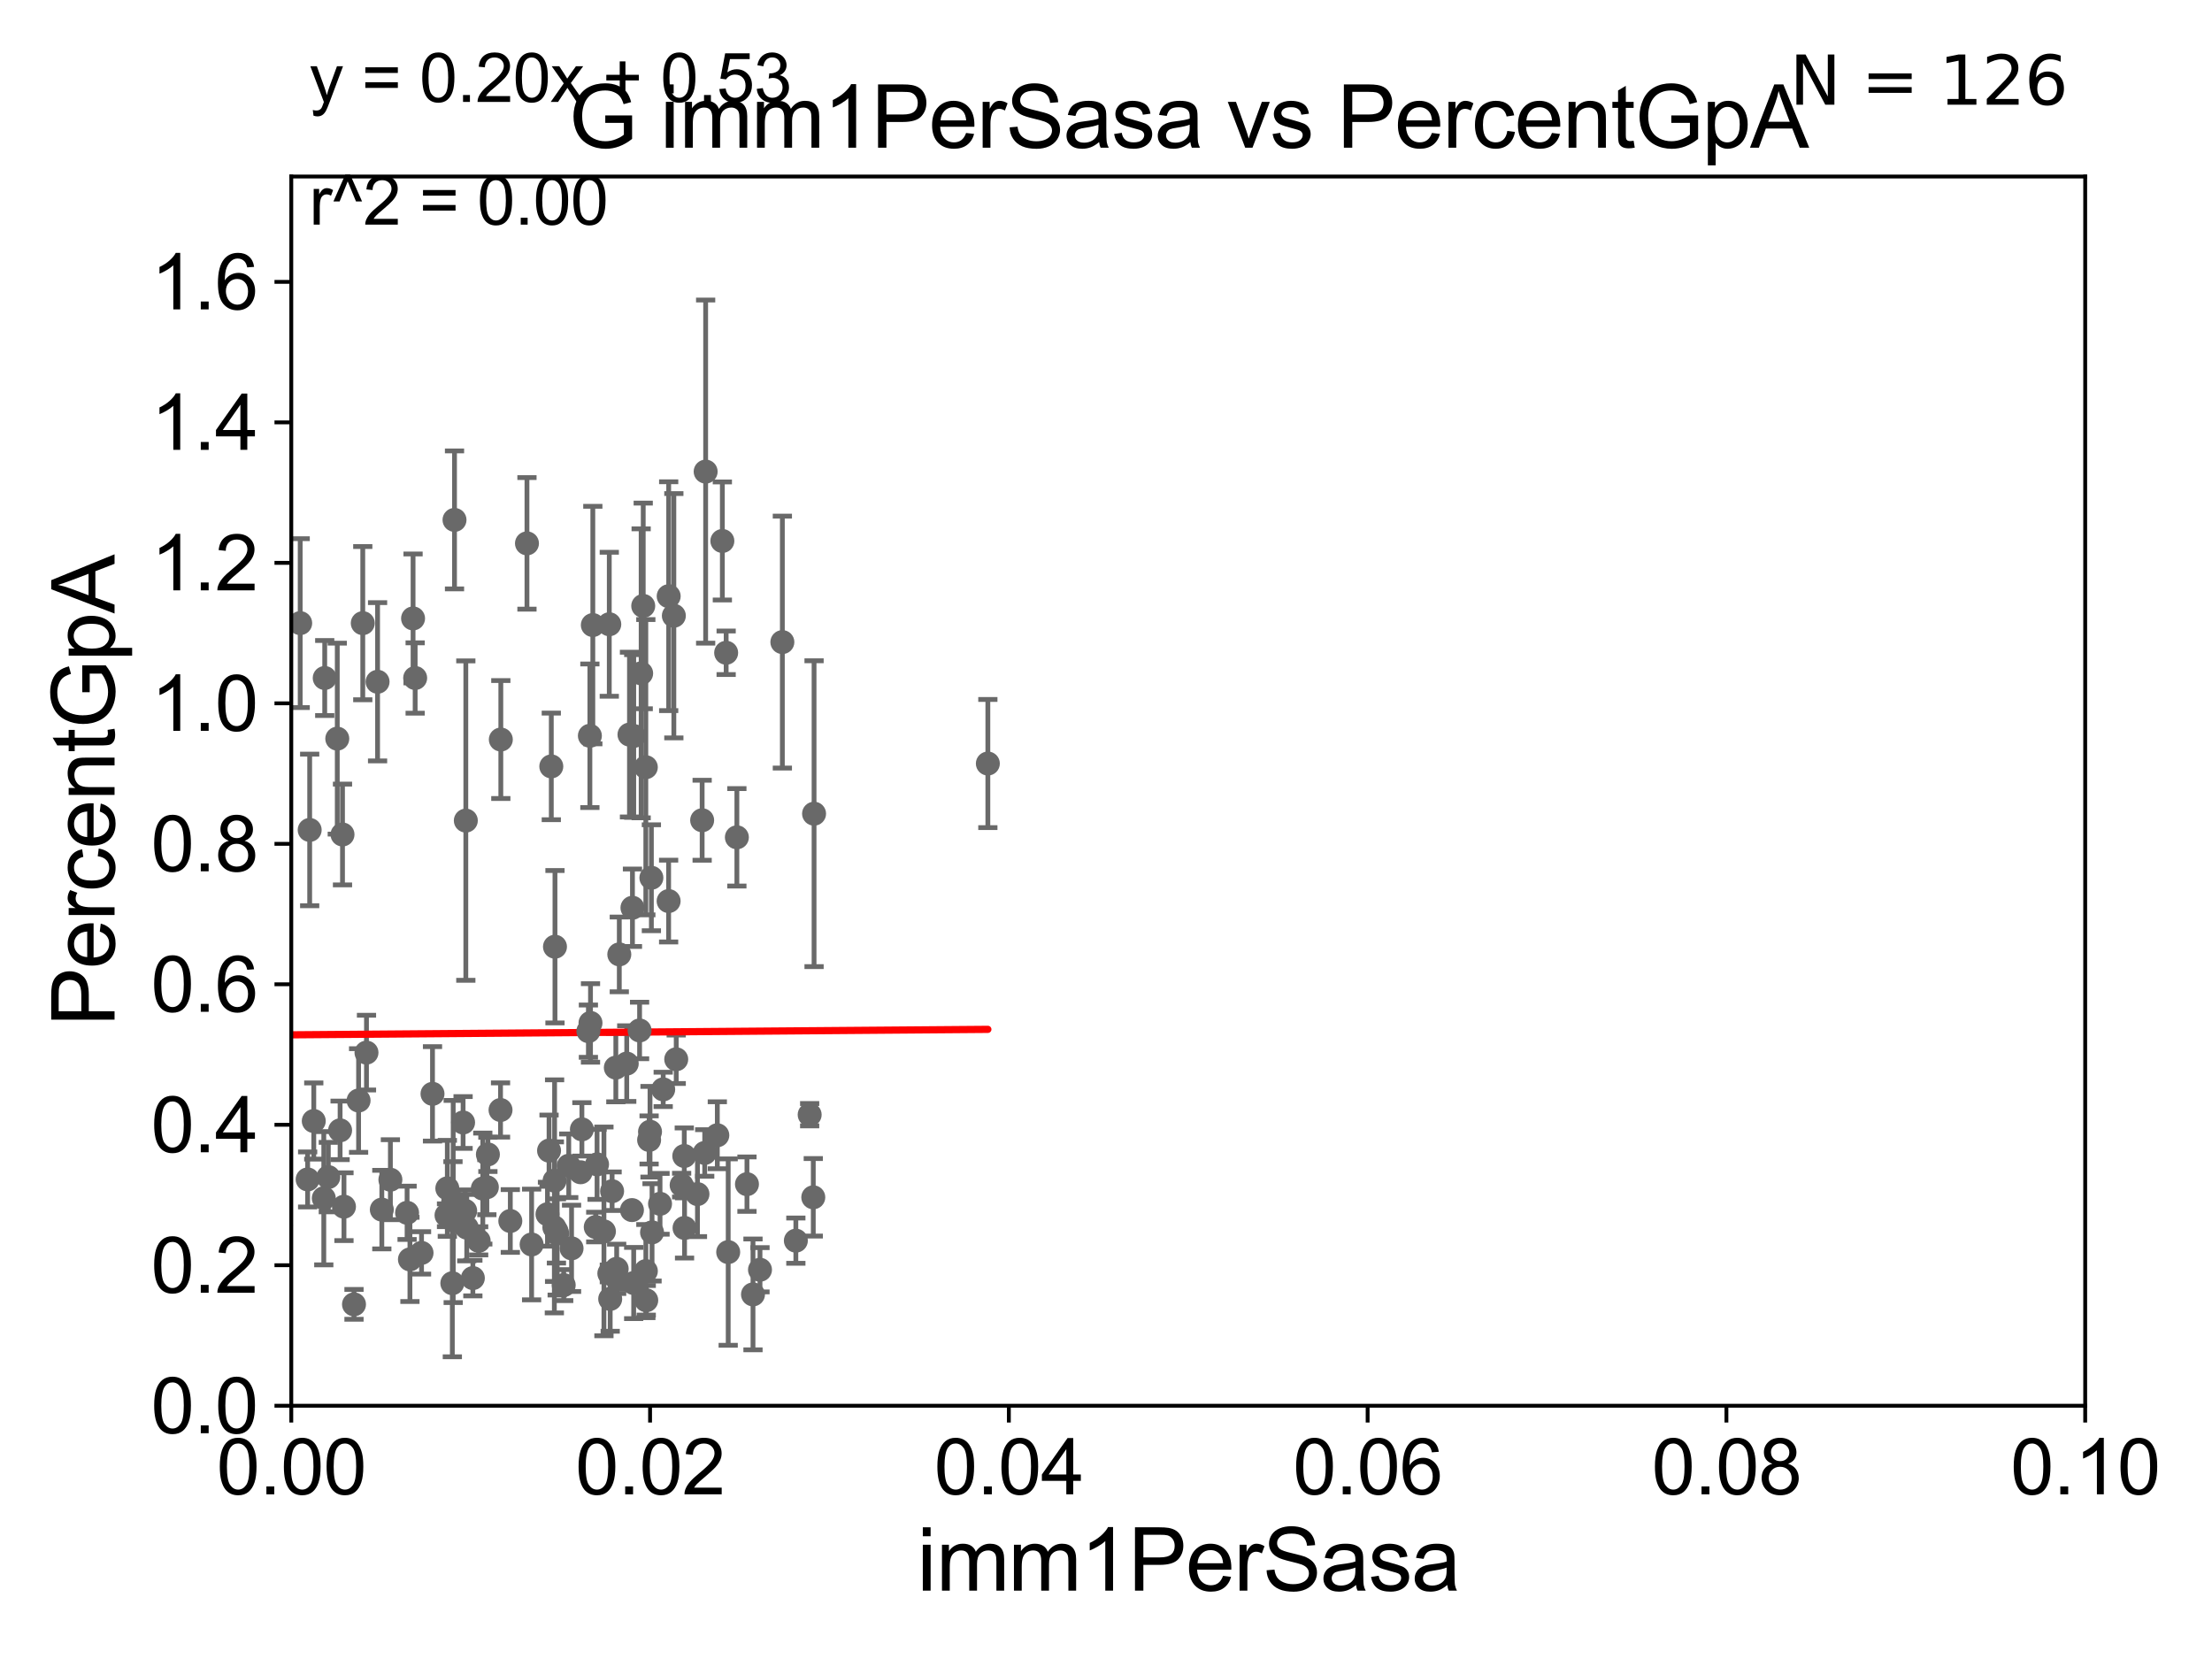 <?xml version="1.0" encoding="utf-8" standalone="no"?>
<!DOCTYPE svg PUBLIC "-//W3C//DTD SVG 1.1//EN"
  "http://www.w3.org/Graphics/SVG/1.1/DTD/svg11.dtd">
<svg xmlns:xlink="http://www.w3.org/1999/xlink" width="460.8pt" height="345.6pt" viewBox="0 0 460.8 345.6" xmlns="http://www.w3.org/2000/svg" version="1.1">
 <defs>
  <style type="text/css">*{stroke-linejoin: round; stroke-linecap: butt}</style>
 </defs>
 <g id="figure_1">
  <g id="patch_1">
   <path d="M 0 345.6 
L 460.8 345.6 
L 460.8 0 
L 0 0 
z
" style="fill: #ffffff"/>
  </g>
  <g id="axes_1">
   <g id="patch_2">
    <path d="M 60.68 292.84 
L 434.385 292.84 
L 434.385 36.775 
L 60.68 36.775 
z
" style="fill: #ffffff"/>
   </g>
   <g id="PathCollection_1">
    <defs>
     <path id="md78ffef322" d="M 0 1.118 
C 0.297 1.118 0.581 1 0.791 0.791 
C 1 0.581 1.118 0.297 1.118 0 
C 1.118 -0.297 1 -0.581 0.791 -0.791 
C 0.581 -1 0.297 -1.118 0 -1.118 
C -0.297 -1.118 -0.581 -1 -0.791 -0.791 
C -1 -0.581 -1.118 -0.297 -1.118 0 
C -1.118 0.297 -1 0.581 -0.791 0.791 
C -0.581 1 -0.297 1.118 0 1.118 
z
" style="stroke: #696969"/>
    </defs>
    <g clip-path="url(#pf224f3d3d1)">
     <use xlink:href="#md78ffef322" x="67.646" y="141.24" style="fill: #696969; stroke: #696969"/>
     <use xlink:href="#md78ffef322" x="96.909" y="252.243" style="fill: #696969; stroke: #696969"/>
     <use xlink:href="#md78ffef322" x="84.804" y="252.65" style="fill: #696969; stroke: #696969"/>
     <use xlink:href="#md78ffef322" x="100.575" y="247.602" style="fill: #696969; stroke: #696969"/>
     <use xlink:href="#md78ffef322" x="128.464" y="264.321" style="fill: #696969; stroke: #696969"/>
     <use xlink:href="#md78ffef322" x="98.505" y="266.248" style="fill: #696969; stroke: #696969"/>
     <use xlink:href="#md78ffef322" x="115.914" y="256.432" style="fill: #696969; stroke: #696969"/>
     <use xlink:href="#md78ffef322" x="117.43" y="267.707" style="fill: #696969; stroke: #696969"/>
     <use xlink:href="#md78ffef322" x="127.115" y="270.59" style="fill: #696969; stroke: #696969"/>
     <use xlink:href="#md78ffef322" x="70.849" y="235.471" style="fill: #696969; stroke: #696969"/>
     <use xlink:href="#md78ffef322" x="90.099" y="227.866" style="fill: #696969; stroke: #696969"/>
     <use xlink:href="#md78ffef322" x="106.308" y="254.355" style="fill: #696969; stroke: #696969"/>
     <use xlink:href="#md78ffef322" x="137.498" y="250.776" style="fill: #696969; stroke: #696969"/>
     <use xlink:href="#md78ffef322" x="52.312" y="234.708" style="fill: #696969; stroke: #696969"/>
     <use xlink:href="#md78ffef322" x="128.57" y="266.393" style="fill: #696969; stroke: #696969"/>
     <use xlink:href="#md78ffef322" x="41.991" y="250.009" style="fill: #696969; stroke: #696969"/>
     <use xlink:href="#md78ffef322" x="151.697" y="260.834" style="fill: #696969; stroke: #696969"/>
     <use xlink:href="#md78ffef322" x="169.585" y="169.507" style="fill: #696969; stroke: #696969"/>
     <use xlink:href="#md78ffef322" x="68.393" y="245.21" style="fill: #696969; stroke: #696969"/>
     <use xlink:href="#md78ffef322" x="146.805" y="240.183" style="fill: #696969; stroke: #696969"/>
     <use xlink:href="#md78ffef322" x="114.845" y="159.655" style="fill: #696969; stroke: #696969"/>
     <use xlink:href="#md78ffef322" x="124.103" y="255.615" style="fill: #696969; stroke: #696969"/>
     <use xlink:href="#md78ffef322" x="86.049" y="128.83" style="fill: #696969; stroke: #696969"/>
     <use xlink:href="#md78ffef322" x="116.072" y="256.984" style="fill: #696969; stroke: #696969"/>
     <use xlink:href="#md78ffef322" x="79.541" y="251.983" style="fill: #696969; stroke: #696969"/>
     <use xlink:href="#md78ffef322" x="71.349" y="173.84" style="fill: #696969; stroke: #696969"/>
     <use xlink:href="#md78ffef322" x="71.655" y="251.376" style="fill: #696969; stroke: #696969"/>
     <use xlink:href="#md78ffef322" x="64.087" y="245.696" style="fill: #696969; stroke: #696969"/>
     <use xlink:href="#md78ffef322" x="67.451" y="249.613" style="fill: #696969; stroke: #696969"/>
     <use xlink:href="#md78ffef322" x="104.27" y="231.234" style="fill: #696969; stroke: #696969"/>
     <use xlink:href="#md78ffef322" x="139.3" y="124.199" style="fill: #696969; stroke: #696969"/>
     <use xlink:href="#md78ffef322" x="81.326" y="245.754" style="fill: #696969; stroke: #696969"/>
     <use xlink:href="#md78ffef322" x="73.745" y="271.722" style="fill: #696969; stroke: #696969"/>
     <use xlink:href="#md78ffef322" x="130.561" y="221.564" style="fill: #696969; stroke: #696969"/>
     <use xlink:href="#md78ffef322" x="96.47" y="233.836" style="fill: #696969; stroke: #696969"/>
     <use xlink:href="#md78ffef322" x="78.656" y="142.026" style="fill: #696969; stroke: #696969"/>
     <use xlink:href="#md78ffef322" x="101.422" y="247.319" style="fill: #696969; stroke: #696969"/>
     <use xlink:href="#md78ffef322" x="87.814" y="261.002" style="fill: #696969; stroke: #696969"/>
     <use xlink:href="#md78ffef322" x="85.397" y="262.358" style="fill: #696969; stroke: #696969"/>
     <use xlink:href="#md78ffef322" x="126.937" y="265.277" style="fill: #696969; stroke: #696969"/>
     <use xlink:href="#md78ffef322" x="40.869" y="204.363" style="fill: #696969; stroke: #696969"/>
     <use xlink:href="#md78ffef322" x="145.295" y="248.751" style="fill: #696969; stroke: #696969"/>
     <use xlink:href="#md78ffef322" x="205.788" y="159.059" style="fill: #696969; stroke: #696969"/>
     <use xlink:href="#md78ffef322" x="131.646" y="252.081" style="fill: #696969; stroke: #696969"/>
     <use xlink:href="#md78ffef322" x="135.695" y="182.855" style="fill: #696969; stroke: #696969"/>
     <use xlink:href="#md78ffef322" x="125.811" y="256.522" style="fill: #696969; stroke: #696969"/>
     <use xlink:href="#md78ffef322" x="119.066" y="260.054" style="fill: #696969; stroke: #696969"/>
     <use xlink:href="#md78ffef322" x="64.512" y="172.893" style="fill: #696969; stroke: #696969"/>
     <use xlink:href="#md78ffef322" x="110.744" y="259.249" style="fill: #696969; stroke: #696969"/>
     <use xlink:href="#md78ffef322" x="124.377" y="242.558" style="fill: #696969; stroke: #696969"/>
     <use xlink:href="#md78ffef322" x="-1" y="240.202" style="fill: #696969; stroke: #696969"/>
     <use xlink:href="#md78ffef322" x="-1" y="239.083" style="fill: #696969; stroke: #696969"/>
     <use xlink:href="#md78ffef322" x="121.22" y="235.267" style="fill: #696969; stroke: #696969"/>
     <use xlink:href="#md78ffef322" x="156.863" y="269.648" style="fill: #696969; stroke: #696969"/>
     <use xlink:href="#md78ffef322" x="52.725" y="179.153" style="fill: #696969; stroke: #696969"/>
     <use xlink:href="#md78ffef322" x="128.289" y="222.406" style="fill: #696969; stroke: #696969"/>
     <use xlink:href="#md78ffef322" x="158.321" y="264.513" style="fill: #696969; stroke: #696969"/>
     <use xlink:href="#md78ffef322" x="142.547" y="240.815" style="fill: #696969; stroke: #696969"/>
     <use xlink:href="#md78ffef322" x="115.482" y="255.685" style="fill: #696969; stroke: #696969"/>
     <use xlink:href="#md78ffef322" x="132.008" y="267.277" style="fill: #696969; stroke: #696969"/>
     <use xlink:href="#md78ffef322" x="135.411" y="235.762" style="fill: #696969; stroke: #696969"/>
     <use xlink:href="#md78ffef322" x="135.833" y="256.723" style="fill: #696969; stroke: #696969"/>
     <use xlink:href="#md78ffef322" x="139.288" y="187.708" style="fill: #696969; stroke: #696969"/>
     <use xlink:href="#md78ffef322" x="135.22" y="237.474" style="fill: #696969; stroke: #696969"/>
     <use xlink:href="#md78ffef322" x="155.606" y="246.685" style="fill: #696969; stroke: #696969"/>
     <use xlink:href="#md78ffef322" x="141.998" y="246.885" style="fill: #696969; stroke: #696969"/>
     <use xlink:href="#md78ffef322" x="97.235" y="255.743" style="fill: #696969; stroke: #696969"/>
     <use xlink:href="#md78ffef322" x="51.42" y="133.316" style="fill: #696969; stroke: #696969"/>
     <use xlink:href="#md78ffef322" x="168.668" y="232.212" style="fill: #696969; stroke: #696969"/>
     <use xlink:href="#md78ffef322" x="131.131" y="153.029" style="fill: #696969; stroke: #696969"/>
     <use xlink:href="#md78ffef322" x="122.884" y="153.276" style="fill: #696969; stroke: #696969"/>
     <use xlink:href="#md78ffef322" x="140.87" y="220.668" style="fill: #696969; stroke: #696969"/>
     <use xlink:href="#md78ffef322" x="93.185" y="247.556" style="fill: #696969; stroke: #696969"/>
     <use xlink:href="#md78ffef322" x="97.04" y="170.946" style="fill: #696969; stroke: #696969"/>
     <use xlink:href="#md78ffef322" x="70.261" y="153.873" style="fill: #696969; stroke: #696969"/>
     <use xlink:href="#md78ffef322" x="58.526" y="255.283" style="fill: #696969; stroke: #696969"/>
     <use xlink:href="#md78ffef322" x="138.158" y="226.938" style="fill: #696969; stroke: #696969"/>
     <use xlink:href="#md78ffef322" x="65.365" y="233.53" style="fill: #696969; stroke: #696969"/>
     <use xlink:href="#md78ffef322" x="120.944" y="244.202" style="fill: #696969; stroke: #696969"/>
     <use xlink:href="#md78ffef322" x="94.363" y="254.207" style="fill: #696969; stroke: #696969"/>
     <use xlink:href="#md78ffef322" x="94.411" y="250.292" style="fill: #696969; stroke: #696969"/>
     <use xlink:href="#md78ffef322" x="41.768" y="236.538" style="fill: #696969; stroke: #696969"/>
     <use xlink:href="#md78ffef322" x="118.48" y="242.849" style="fill: #696969; stroke: #696969"/>
     <use xlink:href="#md78ffef322" x="76.346" y="219.277" style="fill: #696969; stroke: #696969"/>
     <use xlink:href="#md78ffef322" x="153.505" y="174.428" style="fill: #696969; stroke: #696969"/>
     <use xlink:href="#md78ffef322" x="134.545" y="264.792" style="fill: #696969; stroke: #696969"/>
     <use xlink:href="#md78ffef322" x="115.612" y="197.218" style="fill: #696969; stroke: #696969"/>
     <use xlink:href="#md78ffef322" x="142.605" y="255.803" style="fill: #696969; stroke: #696969"/>
     <use xlink:href="#md78ffef322" x="129.011" y="198.817" style="fill: #696969; stroke: #696969"/>
     <use xlink:href="#md78ffef322" x="149.432" y="236.496" style="fill: #696969; stroke: #696969"/>
     <use xlink:href="#md78ffef322" x="127.513" y="248.15" style="fill: #696969; stroke: #696969"/>
     <use xlink:href="#md78ffef322" x="94.23" y="267.317" style="fill: #696969; stroke: #696969"/>
     <use xlink:href="#md78ffef322" x="93.018" y="253.157" style="fill: #696969; stroke: #696969"/>
     <use xlink:href="#md78ffef322" x="114.049" y="252.945" style="fill: #696969; stroke: #696969"/>
     <use xlink:href="#md78ffef322" x="104.331" y="154.059" style="fill: #696969; stroke: #696969"/>
     <use xlink:href="#md78ffef322" x="169.421" y="249.421" style="fill: #696969; stroke: #696969"/>
     <use xlink:href="#md78ffef322" x="115.532" y="245.953" style="fill: #696969; stroke: #696969"/>
     <use xlink:href="#md78ffef322" x="86.486" y="141.241" style="fill: #696969; stroke: #696969"/>
     <use xlink:href="#md78ffef322" x="109.776" y="113.195" style="fill: #696969; stroke: #696969"/>
     <use xlink:href="#md78ffef322" x="151.271" y="135.984" style="fill: #696969; stroke: #696969"/>
     <use xlink:href="#md78ffef322" x="132.019" y="153.321" style="fill: #696969; stroke: #696969"/>
     <use xlink:href="#md78ffef322" x="62.536" y="129.809" style="fill: #696969; stroke: #696969"/>
     <use xlink:href="#md78ffef322" x="94.684" y="108.307" style="fill: #696969; stroke: #696969"/>
     <use xlink:href="#md78ffef322" x="43.014" y="177.53" style="fill: #696969; stroke: #696969"/>
     <use xlink:href="#md78ffef322" x="126.925" y="130.045" style="fill: #696969; stroke: #696969"/>
     <use xlink:href="#md78ffef322" x="99.715" y="258.487" style="fill: #696969; stroke: #696969"/>
     <use xlink:href="#md78ffef322" x="134.626" y="270.872" style="fill: #696969; stroke: #696969"/>
     <use xlink:href="#md78ffef322" x="140.375" y="128.271" style="fill: #696969; stroke: #696969"/>
     <use xlink:href="#md78ffef322" x="75.572" y="129.815" style="fill: #696969; stroke: #696969"/>
     <use xlink:href="#md78ffef322" x="48.309" y="164.96" style="fill: #696969; stroke: #696969"/>
     <use xlink:href="#md78ffef322" x="162.98" y="133.761" style="fill: #696969; stroke: #696969"/>
     <use xlink:href="#md78ffef322" x="146.27" y="170.873" style="fill: #696969; stroke: #696969"/>
     <use xlink:href="#md78ffef322" x="131.753" y="189.101" style="fill: #696969; stroke: #696969"/>
     <use xlink:href="#md78ffef322" x="57.849" y="158.81" style="fill: #696969; stroke: #696969"/>
     <use xlink:href="#md78ffef322" x="74.701" y="229.259" style="fill: #696969; stroke: #696969"/>
     <use xlink:href="#md78ffef322" x="150.48" y="112.694" style="fill: #696969; stroke: #696969"/>
     <use xlink:href="#md78ffef322" x="133.563" y="140.27" style="fill: #696969; stroke: #696969"/>
     <use xlink:href="#md78ffef322" x="133.996" y="126.225" style="fill: #696969; stroke: #696969"/>
     <use xlink:href="#md78ffef322" x="134.537" y="159.824" style="fill: #696969; stroke: #696969"/>
     <use xlink:href="#md78ffef322" x="101.638" y="240.484" style="fill: #696969; stroke: #696969"/>
     <use xlink:href="#md78ffef322" x="147" y="98.244" style="fill: #696969; stroke: #696969"/>
     <use xlink:href="#md78ffef322" x="114.377" y="239.704" style="fill: #696969; stroke: #696969"/>
     <use xlink:href="#md78ffef322" x="133.238" y="214.664" style="fill: #696969; stroke: #696969"/>
     <use xlink:href="#md78ffef322" x="123.012" y="213.098" style="fill: #696969; stroke: #696969"/>
     <use xlink:href="#md78ffef322" x="165.791" y="258.452" style="fill: #696969; stroke: #696969"/>
     <use xlink:href="#md78ffef322" x="122.574" y="214.811" style="fill: #696969; stroke: #696969"/>
     <use xlink:href="#md78ffef322" x="123.496" y="130.211" style="fill: #696969; stroke: #696969"/>
    </g>
   </g>
   <g id="matplotlib.axis_1">
    <g id="xtick_1">
     <g id="line2d_1">
      <defs>
       <path id="mc21ebdbc4d" d="M 0 0 
L 0 3.5 
" style="stroke: #000000; stroke-width: 0.8"/>
      </defs>
      <g>
       <use xlink:href="#mc21ebdbc4d" x="60.68" y="292.84" style="stroke: #000000; stroke-width: 0.8"/>
      </g>
     </g>
     <g id="text_1">
      <!-- 0.00 -->
      <g transform="translate(45.111 311.293)scale(0.16 -0.16)">
       <defs>
        <path id="ArialMT-30" d="M 266 2259 
Q 266 3072 433 3567 
Q 600 4063 929 4331 
Q 1259 4600 1759 4600 
Q 2128 4600 2406 4451 
Q 2684 4303 2865 4023 
Q 3047 3744 3150 3342 
Q 3253 2941 3253 2259 
Q 3253 1453 3087 958 
Q 2922 463 2592 192 
Q 2263 -78 1759 -78 
Q 1097 -78 719 397 
Q 266 969 266 2259 
z
M 844 2259 
Q 844 1131 1108 757 
Q 1372 384 1759 384 
Q 2147 384 2411 759 
Q 2675 1134 2675 2259 
Q 2675 3391 2411 3762 
Q 2147 4134 1753 4134 
Q 1366 4134 1134 3806 
Q 844 3388 844 2259 
z
" transform="scale(0.016)"/>
        <path id="ArialMT-2e" d="M 581 0 
L 581 641 
L 1222 641 
L 1222 0 
L 581 0 
z
" transform="scale(0.016)"/>
       </defs>
       <use xlink:href="#ArialMT-30"/>
       <use xlink:href="#ArialMT-2e" x="55.615"/>
       <use xlink:href="#ArialMT-30" x="83.398"/>
       <use xlink:href="#ArialMT-30" x="139.014"/>
      </g>
     </g>
    </g>
    <g id="xtick_2">
     <g id="line2d_2">
      <g>
       <use xlink:href="#mc21ebdbc4d" x="135.421" y="292.84" style="stroke: #000000; stroke-width: 0.8"/>
      </g>
     </g>
     <g id="text_2">
      <!-- 0.02 -->
      <g transform="translate(119.852 311.293)scale(0.16 -0.16)">
       <defs>
        <path id="ArialMT-32" d="M 3222 541 
L 3222 0 
L 194 0 
Q 188 203 259 391 
Q 375 700 629 1000 
Q 884 1300 1366 1694 
Q 2113 2306 2375 2664 
Q 2638 3022 2638 3341 
Q 2638 3675 2398 3904 
Q 2159 4134 1775 4134 
Q 1369 4134 1125 3890 
Q 881 3647 878 3216 
L 300 3275 
Q 359 3922 746 4261 
Q 1134 4600 1788 4600 
Q 2447 4600 2831 4234 
Q 3216 3869 3216 3328 
Q 3216 3053 3103 2787 
Q 2991 2522 2730 2228 
Q 2469 1934 1863 1422 
Q 1356 997 1212 845 
Q 1069 694 975 541 
L 3222 541 
z
" transform="scale(0.016)"/>
       </defs>
       <use xlink:href="#ArialMT-30"/>
       <use xlink:href="#ArialMT-2e" x="55.615"/>
       <use xlink:href="#ArialMT-30" x="83.398"/>
       <use xlink:href="#ArialMT-32" x="139.014"/>
      </g>
     </g>
    </g>
    <g id="xtick_3">
     <g id="line2d_3">
      <g>
       <use xlink:href="#mc21ebdbc4d" x="210.162" y="292.84" style="stroke: #000000; stroke-width: 0.8"/>
      </g>
     </g>
     <g id="text_3">
      <!-- 0.04 -->
      <g transform="translate(194.593 311.293)scale(0.16 -0.16)">
       <defs>
        <path id="ArialMT-34" d="M 2069 0 
L 2069 1097 
L 81 1097 
L 81 1613 
L 2172 4581 
L 2631 4581 
L 2631 1613 
L 3250 1613 
L 3250 1097 
L 2631 1097 
L 2631 0 
L 2069 0 
z
M 2069 1613 
L 2069 3678 
L 634 1613 
L 2069 1613 
z
" transform="scale(0.016)"/>
       </defs>
       <use xlink:href="#ArialMT-30"/>
       <use xlink:href="#ArialMT-2e" x="55.615"/>
       <use xlink:href="#ArialMT-30" x="83.398"/>
       <use xlink:href="#ArialMT-34" x="139.014"/>
      </g>
     </g>
    </g>
    <g id="xtick_4">
     <g id="line2d_4">
      <g>
       <use xlink:href="#mc21ebdbc4d" x="284.903" y="292.84" style="stroke: #000000; stroke-width: 0.8"/>
      </g>
     </g>
     <g id="text_4">
      <!-- 0.06 -->
      <g transform="translate(269.334 311.293)scale(0.16 -0.16)">
       <defs>
        <path id="ArialMT-36" d="M 3184 3459 
L 2625 3416 
Q 2550 3747 2413 3897 
Q 2184 4138 1850 4138 
Q 1581 4138 1378 3988 
Q 1113 3794 959 3422 
Q 806 3050 800 2363 
Q 1003 2672 1297 2822 
Q 1591 2972 1913 2972 
Q 2475 2972 2870 2558 
Q 3266 2144 3266 1488 
Q 3266 1056 3080 686 
Q 2894 316 2569 119 
Q 2244 -78 1831 -78 
Q 1128 -78 684 439 
Q 241 956 241 2144 
Q 241 3472 731 4075 
Q 1159 4600 1884 4600 
Q 2425 4600 2770 4297 
Q 3116 3994 3184 3459 
z
M 888 1484 
Q 888 1194 1011 928 
Q 1134 663 1356 523 
Q 1578 384 1822 384 
Q 2178 384 2434 671 
Q 2691 959 2691 1453 
Q 2691 1928 2437 2201 
Q 2184 2475 1800 2475 
Q 1419 2475 1153 2201 
Q 888 1928 888 1484 
z
" transform="scale(0.016)"/>
       </defs>
       <use xlink:href="#ArialMT-30"/>
       <use xlink:href="#ArialMT-2e" x="55.615"/>
       <use xlink:href="#ArialMT-30" x="83.398"/>
       <use xlink:href="#ArialMT-36" x="139.014"/>
      </g>
     </g>
    </g>
    <g id="xtick_5">
     <g id="line2d_5">
      <g>
       <use xlink:href="#mc21ebdbc4d" x="359.644" y="292.84" style="stroke: #000000; stroke-width: 0.8"/>
      </g>
     </g>
     <g id="text_5">
      <!-- 0.08 -->
      <g transform="translate(344.075 311.293)scale(0.16 -0.16)">
       <defs>
        <path id="ArialMT-38" d="M 1131 2484 
Q 781 2613 612 2850 
Q 444 3088 444 3419 
Q 444 3919 803 4259 
Q 1163 4600 1759 4600 
Q 2359 4600 2725 4251 
Q 3091 3903 3091 3403 
Q 3091 3084 2923 2848 
Q 2756 2613 2416 2484 
Q 2838 2347 3058 2040 
Q 3278 1734 3278 1309 
Q 3278 722 2862 322 
Q 2447 -78 1769 -78 
Q 1091 -78 675 323 
Q 259 725 259 1325 
Q 259 1772 486 2073 
Q 713 2375 1131 2484 
z
M 1019 3438 
Q 1019 3113 1228 2906 
Q 1438 2700 1772 2700 
Q 2097 2700 2305 2904 
Q 2513 3109 2513 3406 
Q 2513 3716 2298 3927 
Q 2084 4138 1766 4138 
Q 1444 4138 1231 3931 
Q 1019 3725 1019 3438 
z
M 838 1322 
Q 838 1081 952 856 
Q 1066 631 1291 507 
Q 1516 384 1775 384 
Q 2178 384 2440 643 
Q 2703 903 2703 1303 
Q 2703 1709 2433 1975 
Q 2163 2241 1756 2241 
Q 1359 2241 1098 1978 
Q 838 1716 838 1322 
z
" transform="scale(0.016)"/>
       </defs>
       <use xlink:href="#ArialMT-30"/>
       <use xlink:href="#ArialMT-2e" x="55.615"/>
       <use xlink:href="#ArialMT-30" x="83.398"/>
       <use xlink:href="#ArialMT-38" x="139.014"/>
      </g>
     </g>
    </g>
    <g id="xtick_6">
     <g id="line2d_6">
      <g>
       <use xlink:href="#mc21ebdbc4d" x="434.385" y="292.84" style="stroke: #000000; stroke-width: 0.8"/>
      </g>
     </g>
     <g id="text_6">
      <!-- 0.10 -->
      <g transform="translate(418.816 311.293)scale(0.16 -0.16)">
       <defs>
        <path id="ArialMT-31" d="M 2384 0 
L 1822 0 
L 1822 3584 
Q 1619 3391 1289 3197 
Q 959 3003 697 2906 
L 697 3450 
Q 1169 3672 1522 3987 
Q 1875 4303 2022 4600 
L 2384 4600 
L 2384 0 
z
" transform="scale(0.016)"/>
       </defs>
       <use xlink:href="#ArialMT-30"/>
       <use xlink:href="#ArialMT-2e" x="55.615"/>
       <use xlink:href="#ArialMT-31" x="83.398"/>
       <use xlink:href="#ArialMT-30" x="139.014"/>
      </g>
     </g>
    </g>
    <g id="text_7">
     <!-- imm1PerSasa -->
     <g transform="translate(191.017 331.357)scale(0.18 -0.18)">
      <defs>
       <path id="ArialMT-69" d="M 425 3934 
L 425 4581 
L 988 4581 
L 988 3934 
L 425 3934 
z
M 425 0 
L 425 3319 
L 988 3319 
L 988 0 
L 425 0 
z
" transform="scale(0.016)"/>
       <path id="ArialMT-6d" d="M 422 0 
L 422 3319 
L 925 3319 
L 925 2853 
Q 1081 3097 1340 3245 
Q 1600 3394 1931 3394 
Q 2300 3394 2536 3241 
Q 2772 3088 2869 2813 
Q 3263 3394 3894 3394 
Q 4388 3394 4653 3120 
Q 4919 2847 4919 2278 
L 4919 0 
L 4359 0 
L 4359 2091 
Q 4359 2428 4304 2576 
Q 4250 2725 4106 2815 
Q 3963 2906 3769 2906 
Q 3419 2906 3187 2673 
Q 2956 2441 2956 1928 
L 2956 0 
L 2394 0 
L 2394 2156 
Q 2394 2531 2256 2718 
Q 2119 2906 1806 2906 
Q 1569 2906 1367 2781 
Q 1166 2656 1075 2415 
Q 984 2175 984 1722 
L 984 0 
L 422 0 
z
" transform="scale(0.016)"/>
       <path id="ArialMT-50" d="M 494 0 
L 494 4581 
L 2222 4581 
Q 2678 4581 2919 4538 
Q 3256 4481 3484 4323 
Q 3713 4166 3852 3881 
Q 3991 3597 3991 3256 
Q 3991 2672 3619 2267 
Q 3247 1863 2275 1863 
L 1100 1863 
L 1100 0 
L 494 0 
z
M 1100 2403 
L 2284 2403 
Q 2872 2403 3119 2622 
Q 3366 2841 3366 3238 
Q 3366 3525 3220 3729 
Q 3075 3934 2838 4000 
Q 2684 4041 2272 4041 
L 1100 4041 
L 1100 2403 
z
" transform="scale(0.016)"/>
       <path id="ArialMT-65" d="M 2694 1069 
L 3275 997 
Q 3138 488 2766 206 
Q 2394 -75 1816 -75 
Q 1088 -75 661 373 
Q 234 822 234 1631 
Q 234 2469 665 2931 
Q 1097 3394 1784 3394 
Q 2450 3394 2872 2941 
Q 3294 2488 3294 1666 
Q 3294 1616 3291 1516 
L 816 1516 
Q 847 969 1125 678 
Q 1403 388 1819 388 
Q 2128 388 2347 550 
Q 2566 713 2694 1069 
z
M 847 1978 
L 2700 1978 
Q 2663 2397 2488 2606 
Q 2219 2931 1791 2931 
Q 1403 2931 1139 2672 
Q 875 2413 847 1978 
z
" transform="scale(0.016)"/>
       <path id="ArialMT-72" d="M 416 0 
L 416 3319 
L 922 3319 
L 922 2816 
Q 1116 3169 1280 3281 
Q 1444 3394 1641 3394 
Q 1925 3394 2219 3213 
L 2025 2691 
Q 1819 2813 1613 2813 
Q 1428 2813 1281 2702 
Q 1134 2591 1072 2394 
Q 978 2094 978 1738 
L 978 0 
L 416 0 
z
" transform="scale(0.016)"/>
       <path id="ArialMT-53" d="M 288 1472 
L 859 1522 
Q 900 1178 1048 958 
Q 1197 738 1509 602 
Q 1822 466 2213 466 
Q 2559 466 2825 569 
Q 3091 672 3220 851 
Q 3350 1031 3350 1244 
Q 3350 1459 3225 1620 
Q 3100 1781 2813 1891 
Q 2628 1963 1997 2114 
Q 1366 2266 1113 2400 
Q 784 2572 623 2826 
Q 463 3081 463 3397 
Q 463 3744 659 4045 
Q 856 4347 1234 4503 
Q 1613 4659 2075 4659 
Q 2584 4659 2973 4495 
Q 3363 4331 3572 4012 
Q 3781 3694 3797 3291 
L 3216 3247 
Q 3169 3681 2898 3903 
Q 2628 4125 2100 4125 
Q 1550 4125 1298 3923 
Q 1047 3722 1047 3438 
Q 1047 3191 1225 3031 
Q 1400 2872 2139 2705 
Q 2878 2538 3153 2413 
Q 3553 2228 3743 1945 
Q 3934 1663 3934 1294 
Q 3934 928 3725 604 
Q 3516 281 3123 101 
Q 2731 -78 2241 -78 
Q 1619 -78 1198 103 
Q 778 284 539 648 
Q 300 1013 288 1472 
z
" transform="scale(0.016)"/>
       <path id="ArialMT-61" d="M 2588 409 
Q 2275 144 1986 34 
Q 1697 -75 1366 -75 
Q 819 -75 525 192 
Q 231 459 231 875 
Q 231 1119 342 1320 
Q 453 1522 633 1644 
Q 813 1766 1038 1828 
Q 1203 1872 1538 1913 
Q 2219 1994 2541 2106 
Q 2544 2222 2544 2253 
Q 2544 2597 2384 2738 
Q 2169 2928 1744 2928 
Q 1347 2928 1158 2789 
Q 969 2650 878 2297 
L 328 2372 
Q 403 2725 575 2942 
Q 747 3159 1072 3276 
Q 1397 3394 1825 3394 
Q 2250 3394 2515 3294 
Q 2781 3194 2906 3042 
Q 3031 2891 3081 2659 
Q 3109 2516 3109 2141 
L 3109 1391 
Q 3109 606 3145 398 
Q 3181 191 3288 0 
L 2700 0 
Q 2613 175 2588 409 
z
M 2541 1666 
Q 2234 1541 1622 1453 
Q 1275 1403 1131 1340 
Q 988 1278 909 1158 
Q 831 1038 831 891 
Q 831 666 1001 516 
Q 1172 366 1500 366 
Q 1825 366 2078 508 
Q 2331 650 2450 897 
Q 2541 1088 2541 1459 
L 2541 1666 
z
" transform="scale(0.016)"/>
       <path id="ArialMT-73" d="M 197 991 
L 753 1078 
Q 800 744 1014 566 
Q 1228 388 1613 388 
Q 2000 388 2187 545 
Q 2375 703 2375 916 
Q 2375 1106 2209 1216 
Q 2094 1291 1634 1406 
Q 1016 1563 777 1677 
Q 538 1791 414 1992 
Q 291 2194 291 2438 
Q 291 2659 392 2848 
Q 494 3038 669 3163 
Q 800 3259 1026 3326 
Q 1253 3394 1513 3394 
Q 1903 3394 2198 3281 
Q 2494 3169 2634 2976 
Q 2775 2784 2828 2463 
L 2278 2388 
Q 2241 2644 2061 2787 
Q 1881 2931 1553 2931 
Q 1166 2931 1000 2803 
Q 834 2675 834 2503 
Q 834 2394 903 2306 
Q 972 2216 1119 2156 
Q 1203 2125 1616 2013 
Q 2213 1853 2448 1751 
Q 2684 1650 2818 1456 
Q 2953 1263 2953 975 
Q 2953 694 2789 445 
Q 2625 197 2315 61 
Q 2006 -75 1616 -75 
Q 969 -75 630 194 
Q 291 463 197 991 
z
" transform="scale(0.016)"/>
      </defs>
      <use xlink:href="#ArialMT-69"/>
      <use xlink:href="#ArialMT-6d" x="22.217"/>
      <use xlink:href="#ArialMT-6d" x="105.518"/>
      <use xlink:href="#ArialMT-31" x="188.818"/>
      <use xlink:href="#ArialMT-50" x="244.434"/>
      <use xlink:href="#ArialMT-65" x="311.133"/>
      <use xlink:href="#ArialMT-72" x="366.748"/>
      <use xlink:href="#ArialMT-53" x="400.049"/>
      <use xlink:href="#ArialMT-61" x="466.748"/>
      <use xlink:href="#ArialMT-73" x="522.363"/>
      <use xlink:href="#ArialMT-61" x="572.363"/>
     </g>
    </g>
   </g>
   <g id="matplotlib.axis_2">
    <g id="ytick_1">
     <g id="line2d_7">
      <defs>
       <path id="mcdacae9a79" d="M 0 0 
L -3.5 0 
" style="stroke: #000000; stroke-width: 0.8"/>
      </defs>
      <g>
       <use xlink:href="#mcdacae9a79" x="60.68" y="292.84" style="stroke: #000000; stroke-width: 0.8"/>
      </g>
     </g>
     <g id="text_8">
      <!-- 0.0 -->
      <g transform="translate(31.44 298.566)scale(0.16 -0.16)">
       <use xlink:href="#ArialMT-30"/>
       <use xlink:href="#ArialMT-2e" x="55.615"/>
       <use xlink:href="#ArialMT-30" x="83.398"/>
      </g>
     </g>
    </g>
    <g id="ytick_2">
     <g id="line2d_8">
      <g>
       <use xlink:href="#mcdacae9a79" x="60.68" y="263.575" style="stroke: #000000; stroke-width: 0.8"/>
      </g>
     </g>
     <g id="text_9">
      <!-- 0.2 -->
      <g transform="translate(31.44 269.302)scale(0.16 -0.16)">
       <use xlink:href="#ArialMT-30"/>
       <use xlink:href="#ArialMT-2e" x="55.615"/>
       <use xlink:href="#ArialMT-32" x="83.398"/>
      </g>
     </g>
    </g>
    <g id="ytick_3">
     <g id="line2d_9">
      <g>
       <use xlink:href="#mcdacae9a79" x="60.68" y="234.311" style="stroke: #000000; stroke-width: 0.8"/>
      </g>
     </g>
     <g id="text_10">
      <!-- 0.4 -->
      <g transform="translate(31.44 240.037)scale(0.16 -0.16)">
       <use xlink:href="#ArialMT-30"/>
       <use xlink:href="#ArialMT-2e" x="55.615"/>
       <use xlink:href="#ArialMT-34" x="83.398"/>
      </g>
     </g>
    </g>
    <g id="ytick_4">
     <g id="line2d_10">
      <g>
       <use xlink:href="#mcdacae9a79" x="60.68" y="205.046" style="stroke: #000000; stroke-width: 0.8"/>
      </g>
     </g>
     <g id="text_11">
      <!-- 0.6 -->
      <g transform="translate(31.44 210.772)scale(0.16 -0.16)">
       <use xlink:href="#ArialMT-30"/>
       <use xlink:href="#ArialMT-2e" x="55.615"/>
       <use xlink:href="#ArialMT-36" x="83.398"/>
      </g>
     </g>
    </g>
    <g id="ytick_5">
     <g id="line2d_11">
      <g>
       <use xlink:href="#mcdacae9a79" x="60.68" y="175.782" style="stroke: #000000; stroke-width: 0.8"/>
      </g>
     </g>
     <g id="text_12">
      <!-- 0.8 -->
      <g transform="translate(31.44 181.508)scale(0.16 -0.16)">
       <use xlink:href="#ArialMT-30"/>
       <use xlink:href="#ArialMT-2e" x="55.615"/>
       <use xlink:href="#ArialMT-38" x="83.398"/>
      </g>
     </g>
    </g>
    <g id="ytick_6">
     <g id="line2d_12">
      <g>
       <use xlink:href="#mcdacae9a79" x="60.68" y="146.517" style="stroke: #000000; stroke-width: 0.8"/>
      </g>
     </g>
     <g id="text_13">
      <!-- 1.0 -->
      <g transform="translate(31.44 152.243)scale(0.16 -0.16)">
       <use xlink:href="#ArialMT-31"/>
       <use xlink:href="#ArialMT-2e" x="55.615"/>
       <use xlink:href="#ArialMT-30" x="83.398"/>
      </g>
     </g>
    </g>
    <g id="ytick_7">
     <g id="line2d_13">
      <g>
       <use xlink:href="#mcdacae9a79" x="60.68" y="117.252" style="stroke: #000000; stroke-width: 0.8"/>
      </g>
     </g>
     <g id="text_14">
      <!-- 1.2 -->
      <g transform="translate(31.44 122.979)scale(0.16 -0.16)">
       <use xlink:href="#ArialMT-31"/>
       <use xlink:href="#ArialMT-2e" x="55.615"/>
       <use xlink:href="#ArialMT-32" x="83.398"/>
      </g>
     </g>
    </g>
    <g id="ytick_8">
     <g id="line2d_14">
      <g>
       <use xlink:href="#mcdacae9a79" x="60.68" y="87.988" style="stroke: #000000; stroke-width: 0.8"/>
      </g>
     </g>
     <g id="text_15">
      <!-- 1.4 -->
      <g transform="translate(31.44 93.714)scale(0.16 -0.16)">
       <use xlink:href="#ArialMT-31"/>
       <use xlink:href="#ArialMT-2e" x="55.615"/>
       <use xlink:href="#ArialMT-34" x="83.398"/>
      </g>
     </g>
    </g>
    <g id="ytick_9">
     <g id="line2d_15">
      <g>
       <use xlink:href="#mcdacae9a79" x="60.68" y="58.723" style="stroke: #000000; stroke-width: 0.8"/>
      </g>
     </g>
     <g id="text_16">
      <!-- 1.6 -->
      <g transform="translate(31.44 64.45)scale(0.16 -0.16)">
       <use xlink:href="#ArialMT-31"/>
       <use xlink:href="#ArialMT-2e" x="55.615"/>
       <use xlink:href="#ArialMT-36" x="83.398"/>
      </g>
     </g>
    </g>
    <g id="text_17">
     <!-- PercentGpA -->
     <g transform="translate(23.863 213.831)rotate(-90)scale(0.18 -0.18)">
      <defs>
       <path id="ArialMT-63" d="M 2588 1216 
L 3141 1144 
Q 3050 572 2676 248 
Q 2303 -75 1759 -75 
Q 1078 -75 664 370 
Q 250 816 250 1647 
Q 250 2184 428 2587 
Q 606 2991 970 3192 
Q 1334 3394 1763 3394 
Q 2303 3394 2647 3120 
Q 2991 2847 3088 2344 
L 2541 2259 
Q 2463 2594 2264 2762 
Q 2066 2931 1784 2931 
Q 1359 2931 1093 2626 
Q 828 2322 828 1663 
Q 828 994 1084 691 
Q 1341 388 1753 388 
Q 2084 388 2306 591 
Q 2528 794 2588 1216 
z
" transform="scale(0.016)"/>
       <path id="ArialMT-6e" d="M 422 0 
L 422 3319 
L 928 3319 
L 928 2847 
Q 1294 3394 1984 3394 
Q 2284 3394 2536 3286 
Q 2788 3178 2913 3003 
Q 3038 2828 3088 2588 
Q 3119 2431 3119 2041 
L 3119 0 
L 2556 0 
L 2556 2019 
Q 2556 2363 2490 2533 
Q 2425 2703 2258 2804 
Q 2091 2906 1866 2906 
Q 1506 2906 1245 2678 
Q 984 2450 984 1813 
L 984 0 
L 422 0 
z
" transform="scale(0.016)"/>
       <path id="ArialMT-74" d="M 1650 503 
L 1731 6 
Q 1494 -44 1306 -44 
Q 1000 -44 831 53 
Q 663 150 594 308 
Q 525 466 525 972 
L 525 2881 
L 113 2881 
L 113 3319 
L 525 3319 
L 525 4141 
L 1084 4478 
L 1084 3319 
L 1650 3319 
L 1650 2881 
L 1084 2881 
L 1084 941 
Q 1084 700 1114 631 
Q 1144 563 1211 522 
Q 1278 481 1403 481 
Q 1497 481 1650 503 
z
" transform="scale(0.016)"/>
       <path id="ArialMT-47" d="M 2638 1797 
L 2638 2334 
L 4578 2338 
L 4578 638 
Q 4131 281 3656 101 
Q 3181 -78 2681 -78 
Q 2006 -78 1454 211 
Q 903 500 622 1047 
Q 341 1594 341 2269 
Q 341 2938 620 3517 
Q 900 4097 1425 4378 
Q 1950 4659 2634 4659 
Q 3131 4659 3532 4498 
Q 3934 4338 4162 4050 
Q 4391 3763 4509 3300 
L 3963 3150 
Q 3859 3500 3706 3700 
Q 3553 3900 3268 4020 
Q 2984 4141 2638 4141 
Q 2222 4141 1919 4014 
Q 1616 3888 1430 3681 
Q 1244 3475 1141 3228 
Q 966 2803 966 2306 
Q 966 1694 1177 1281 
Q 1388 869 1791 669 
Q 2194 469 2647 469 
Q 3041 469 3416 620 
Q 3791 772 3984 944 
L 3984 1797 
L 2638 1797 
z
" transform="scale(0.016)"/>
       <path id="ArialMT-70" d="M 422 -1272 
L 422 3319 
L 934 3319 
L 934 2888 
Q 1116 3141 1344 3267 
Q 1572 3394 1897 3394 
Q 2322 3394 2647 3175 
Q 2972 2956 3137 2557 
Q 3303 2159 3303 1684 
Q 3303 1175 3120 767 
Q 2938 359 2589 142 
Q 2241 -75 1856 -75 
Q 1575 -75 1351 44 
Q 1128 163 984 344 
L 984 -1272 
L 422 -1272 
z
M 931 1641 
Q 931 1000 1190 694 
Q 1450 388 1819 388 
Q 2194 388 2461 705 
Q 2728 1022 2728 1688 
Q 2728 2322 2467 2637 
Q 2206 2953 1844 2953 
Q 1484 2953 1207 2617 
Q 931 2281 931 1641 
z
" transform="scale(0.016)"/>
       <path id="ArialMT-41" d="M -9 0 
L 1750 4581 
L 2403 4581 
L 4278 0 
L 3588 0 
L 3053 1388 
L 1138 1388 
L 634 0 
L -9 0 
z
M 1313 1881 
L 2866 1881 
L 2388 3150 
Q 2169 3728 2063 4100 
Q 1975 3659 1816 3225 
L 1313 1881 
z
" transform="scale(0.016)"/>
      </defs>
      <use xlink:href="#ArialMT-50"/>
      <use xlink:href="#ArialMT-65" x="66.699"/>
      <use xlink:href="#ArialMT-72" x="122.314"/>
      <use xlink:href="#ArialMT-63" x="155.615"/>
      <use xlink:href="#ArialMT-65" x="205.615"/>
      <use xlink:href="#ArialMT-6e" x="261.23"/>
      <use xlink:href="#ArialMT-74" x="316.846"/>
      <use xlink:href="#ArialMT-47" x="344.629"/>
      <use xlink:href="#ArialMT-70" x="422.412"/>
      <use xlink:href="#ArialMT-41" x="478.027"/>
     </g>
    </g>
   </g>
   <g id="LineCollection_1">
    <path d="M 67.646 149.056 
L 67.646 133.425 
" clip-path="url(#pf224f3d3d1)" style="fill: none; stroke: #696969"/>
    <path d="M 96.909 256.6 
L 96.909 247.887 
" clip-path="url(#pf224f3d3d1)" style="fill: none; stroke: #696969"/>
    <path d="M 84.804 258.203 
L 84.804 247.098 
" clip-path="url(#pf224f3d3d1)" style="fill: none; stroke: #696969"/>
    <path d="M 100.575 259.163 
L 100.575 236.042 
" clip-path="url(#pf224f3d3d1)" style="fill: none; stroke: #696969"/>
    <path d="M 128.464 269.458 
L 128.464 259.183 
" clip-path="url(#pf224f3d3d1)" style="fill: none; stroke: #696969"/>
    <path d="M 98.505 269.956 
L 98.505 262.541 
" clip-path="url(#pf224f3d3d1)" style="fill: none; stroke: #696969"/>
    <path d="M 115.914 263.115 
L 115.914 249.749 
" clip-path="url(#pf224f3d3d1)" style="fill: none; stroke: #696969"/>
    <path d="M 117.43 270.937 
L 117.43 264.478 
" clip-path="url(#pf224f3d3d1)" style="fill: none; stroke: #696969"/>
    <path d="M 127.115 277.318 
L 127.115 263.863 
" clip-path="url(#pf224f3d3d1)" style="fill: none; stroke: #696969"/>
    <path d="M 70.849 241.571 
L 70.849 229.371 
" clip-path="url(#pf224f3d3d1)" style="fill: none; stroke: #696969"/>
    <path d="M 90.099 237.702 
L 90.099 218.03 
" clip-path="url(#pf224f3d3d1)" style="fill: none; stroke: #696969"/>
    <path d="M 106.308 260.892 
L 106.308 247.818 
" clip-path="url(#pf224f3d3d1)" style="fill: none; stroke: #696969"/>
    <path d="M 137.498 257.105 
L 137.498 244.446 
" clip-path="url(#pf224f3d3d1)" style="fill: none; stroke: #696969"/>
    <path d="M 52.312 242.565 
L 52.312 226.851 
" clip-path="url(#pf224f3d3d1)" style="fill: none; stroke: #696969"/>
    <path d="M 128.57 268.544 
L 128.57 264.241 
" clip-path="url(#pf224f3d3d1)" style="fill: none; stroke: #696969"/>
    <path d="M 41.991 257.312 
L 41.991 242.705 
" clip-path="url(#pf224f3d3d1)" style="fill: none; stroke: #696969"/>
    <path d="M 151.697 280.25 
L 151.697 241.418 
" clip-path="url(#pf224f3d3d1)" style="fill: none; stroke: #696969"/>
    <path d="M 169.585 201.362 
L 169.585 137.652 
" clip-path="url(#pf224f3d3d1)" style="fill: none; stroke: #696969"/>
    <path d="M 68.393 252.444 
L 68.393 237.976 
" clip-path="url(#pf224f3d3d1)" style="fill: none; stroke: #696969"/>
    <path d="M 146.805 245.034 
L 146.805 235.333 
" clip-path="url(#pf224f3d3d1)" style="fill: none; stroke: #696969"/>
    <path d="M 114.845 170.762 
L 114.845 148.549 
" clip-path="url(#pf224f3d3d1)" style="fill: none; stroke: #696969"/>
    <path d="M 124.103 258.705 
L 124.103 252.525 
" clip-path="url(#pf224f3d3d1)" style="fill: none; stroke: #696969"/>
    <path d="M 86.049 142.256 
L 86.049 115.404 
" clip-path="url(#pf224f3d3d1)" style="fill: none; stroke: #696969"/>
    <path d="M 116.072 269.774 
L 116.072 244.195 
" clip-path="url(#pf224f3d3d1)" style="fill: none; stroke: #696969"/>
    <path d="M 79.541 260.17 
L 79.541 243.796 
" clip-path="url(#pf224f3d3d1)" style="fill: none; stroke: #696969"/>
    <path d="M 71.349 184.335 
L 71.349 163.345 
" clip-path="url(#pf224f3d3d1)" style="fill: none; stroke: #696969"/>
    <path d="M 71.655 258.437 
L 71.655 244.315 
" clip-path="url(#pf224f3d3d1)" style="fill: none; stroke: #696969"/>
    <path d="M 64.087 251.429 
L 64.087 239.963 
" clip-path="url(#pf224f3d3d1)" style="fill: none; stroke: #696969"/>
    <path d="M 67.451 263.493 
L 67.451 235.733 
" clip-path="url(#pf224f3d3d1)" style="fill: none; stroke: #696969"/>
    <path d="M 104.27 236.884 
L 104.27 225.584 
" clip-path="url(#pf224f3d3d1)" style="fill: none; stroke: #696969"/>
    <path d="M 139.3 148.034 
L 139.3 100.364 
" clip-path="url(#pf224f3d3d1)" style="fill: none; stroke: #696969"/>
    <path d="M 81.326 254.087 
L 81.326 237.421 
" clip-path="url(#pf224f3d3d1)" style="fill: none; stroke: #696969"/>
    <path d="M 73.745 274.828 
L 73.745 268.615 
" clip-path="url(#pf224f3d3d1)" style="fill: none; stroke: #696969"/>
    <path d="M 130.561 229.447 
L 130.561 213.681 
" clip-path="url(#pf224f3d3d1)" style="fill: none; stroke: #696969"/>
    <path d="M 96.47 239.232 
L 96.47 228.441 
" clip-path="url(#pf224f3d3d1)" style="fill: none; stroke: #696969"/>
    <path d="M 78.656 158.513 
L 78.656 125.539 
" clip-path="url(#pf224f3d3d1)" style="fill: none; stroke: #696969"/>
    <path d="M 101.422 253.048 
L 101.422 241.591 
" clip-path="url(#pf224f3d3d1)" style="fill: none; stroke: #696969"/>
    <path d="M 87.814 265.417 
L 87.814 256.587 
" clip-path="url(#pf224f3d3d1)" style="fill: none; stroke: #696969"/>
    <path d="M 85.397 271.128 
L 85.397 253.587 
" clip-path="url(#pf224f3d3d1)" style="fill: none; stroke: #696969"/>
    <path d="M 126.937 267.031 
L 126.937 263.524 
" clip-path="url(#pf224f3d3d1)" style="fill: none; stroke: #696969"/>
    <path d="M 40.869 224.535 
L 40.869 184.191 
" clip-path="url(#pf224f3d3d1)" style="fill: none; stroke: #696969"/>
    <path d="M 145.295 257.604 
L 145.295 239.897 
" clip-path="url(#pf224f3d3d1)" style="fill: none; stroke: #696969"/>
    <path d="M 205.788 172.405 
L 205.788 145.712 
" clip-path="url(#pf224f3d3d1)" style="fill: none; stroke: #696969"/>
    <path d="M 131.646 253.009 
L 131.646 251.154 
" clip-path="url(#pf224f3d3d1)" style="fill: none; stroke: #696969"/>
    <path d="M 135.695 193.889 
L 135.695 171.821 
" clip-path="url(#pf224f3d3d1)" style="fill: none; stroke: #696969"/>
    <path d="M 125.811 278.265 
L 125.811 234.779 
" clip-path="url(#pf224f3d3d1)" style="fill: none; stroke: #696969"/>
    <path d="M 119.066 269.043 
L 119.066 251.065 
" clip-path="url(#pf224f3d3d1)" style="fill: none; stroke: #696969"/>
    <path d="M 64.512 188.684 
L 64.512 157.102 
" clip-path="url(#pf224f3d3d1)" style="fill: none; stroke: #696969"/>
    <path d="M 110.744 270.778 
L 110.744 247.72 
" clip-path="url(#pf224f3d3d1)" style="fill: none; stroke: #696969"/>
    <path d="M 124.377 249.851 
L 124.377 235.264 
" clip-path="url(#pf224f3d3d1)" style="fill: none; stroke: #696969"/>
    <path clip-path="url(#pf224f3d3d1)" style="fill: none; stroke: #696969"/>
    <path d="M 121.22 240.826 
L 121.22 229.709 
" clip-path="url(#pf224f3d3d1)" style="fill: none; stroke: #696969"/>
    <path d="M 156.863 281.195 
L 156.863 258.101 
" clip-path="url(#pf224f3d3d1)" style="fill: none; stroke: #696969"/>
    <path d="M 52.725 189.393 
L 52.725 168.912 
" clip-path="url(#pf224f3d3d1)" style="fill: none; stroke: #696969"/>
    <path d="M 128.289 229.527 
L 128.289 215.285 
" clip-path="url(#pf224f3d3d1)" style="fill: none; stroke: #696969"/>
    <path d="M 158.321 269.123 
L 158.321 259.904 
" clip-path="url(#pf224f3d3d1)" style="fill: none; stroke: #696969"/>
    <path d="M 142.547 246.66 
L 142.547 234.97 
" clip-path="url(#pf224f3d3d1)" style="fill: none; stroke: #696969"/>
    <path d="M 115.482 273.5 
L 115.482 237.871 
" clip-path="url(#pf224f3d3d1)" style="fill: none; stroke: #696969"/>
    <path d="M 132.008 274.692 
L 132.008 259.863 
" clip-path="url(#pf224f3d3d1)" style="fill: none; stroke: #696969"/>
    <path d="M 135.411 245.202 
L 135.411 226.322 
" clip-path="url(#pf224f3d3d1)" style="fill: none; stroke: #696969"/>
    <path d="M 135.833 266.86 
L 135.833 246.586 
" clip-path="url(#pf224f3d3d1)" style="fill: none; stroke: #696969"/>
    <path d="M 139.288 196.225 
L 139.288 179.191 
" clip-path="url(#pf224f3d3d1)" style="fill: none; stroke: #696969"/>
    <path d="M 135.22 242.487 
L 135.22 232.462 
" clip-path="url(#pf224f3d3d1)" style="fill: none; stroke: #696969"/>
    <path d="M 155.606 252.356 
L 155.606 241.013 
" clip-path="url(#pf224f3d3d1)" style="fill: none; stroke: #696969"/>
    <path d="M 141.998 249.355 
L 141.998 244.416 
" clip-path="url(#pf224f3d3d1)" style="fill: none; stroke: #696969"/>
    <path d="M 97.235 262.659 
L 97.235 248.826 
" clip-path="url(#pf224f3d3d1)" style="fill: none; stroke: #696969"/>
    <path d="M 51.42 150.319 
L 51.42 116.313 
" clip-path="url(#pf224f3d3d1)" style="fill: none; stroke: #696969"/>
    <path d="M 168.668 234.539 
L 168.668 229.884 
" clip-path="url(#pf224f3d3d1)" style="fill: none; stroke: #696969"/>
    <path d="M 131.131 170.188 
L 131.131 135.87 
" clip-path="url(#pf224f3d3d1)" style="fill: none; stroke: #696969"/>
    <path d="M 122.884 168.229 
L 122.884 138.323 
" clip-path="url(#pf224f3d3d1)" style="fill: none; stroke: #696969"/>
    <path d="M 140.87 225.714 
L 140.87 215.623 
" clip-path="url(#pf224f3d3d1)" style="fill: none; stroke: #696969"/>
    <path d="M 93.185 257.55 
L 93.185 237.562 
" clip-path="url(#pf224f3d3d1)" style="fill: none; stroke: #696969"/>
    <path d="M 97.04 204.216 
L 97.04 137.675 
" clip-path="url(#pf224f3d3d1)" style="fill: none; stroke: #696969"/>
    <path d="M 70.261 173.761 
L 70.261 133.985 
" clip-path="url(#pf224f3d3d1)" style="fill: none; stroke: #696969"/>
    <path d="M 58.526 262.089 
L 58.526 248.477 
" clip-path="url(#pf224f3d3d1)" style="fill: none; stroke: #696969"/>
    <path d="M 138.158 230.513 
L 138.158 223.364 
" clip-path="url(#pf224f3d3d1)" style="fill: none; stroke: #696969"/>
    <path d="M 65.365 241.465 
L 65.365 225.595 
" clip-path="url(#pf224f3d3d1)" style="fill: none; stroke: #696969"/>
    <path d="M 120.944 245.048 
L 120.944 243.356 
" clip-path="url(#pf224f3d3d1)" style="fill: none; stroke: #696969"/>
    <path d="M 94.363 266.424 
L 94.363 241.991 
" clip-path="url(#pf224f3d3d1)" style="fill: none; stroke: #696969"/>
    <path d="M 94.411 271.346 
L 94.411 229.237 
" clip-path="url(#pf224f3d3d1)" style="fill: none; stroke: #696969"/>
    <path d="M 41.768 243.977 
L 41.768 229.1 
" clip-path="url(#pf224f3d3d1)" style="fill: none; stroke: #696969"/>
    <path d="M 118.48 249.472 
L 118.48 236.226 
" clip-path="url(#pf224f3d3d1)" style="fill: none; stroke: #696969"/>
    <path d="M 76.346 227.063 
L 76.346 211.491 
" clip-path="url(#pf224f3d3d1)" style="fill: none; stroke: #696969"/>
    <path d="M 153.505 184.578 
L 153.505 164.278 
" clip-path="url(#pf224f3d3d1)" style="fill: none; stroke: #696969"/>
    <path d="M 134.545 274.495 
L 134.545 255.089 
" clip-path="url(#pf224f3d3d1)" style="fill: none; stroke: #696969"/>
    <path d="M 115.612 213.092 
L 115.612 181.345 
" clip-path="url(#pf224f3d3d1)" style="fill: none; stroke: #696969"/>
    <path d="M 142.605 262.07 
L 142.605 249.537 
" clip-path="url(#pf224f3d3d1)" style="fill: none; stroke: #696969"/>
    <path d="M 129.011 206.602 
L 129.011 191.033 
" clip-path="url(#pf224f3d3d1)" style="fill: none; stroke: #696969"/>
    <path d="M 149.432 243.471 
L 149.432 229.521 
" clip-path="url(#pf224f3d3d1)" style="fill: none; stroke: #696969"/>
    <path d="M 127.513 252.161 
L 127.513 244.14 
" clip-path="url(#pf224f3d3d1)" style="fill: none; stroke: #696969"/>
    <path d="M 94.23 282.644 
L 94.23 251.989 
" clip-path="url(#pf224f3d3d1)" style="fill: none; stroke: #696969"/>
    <path d="M 93.018 255.535 
L 93.018 250.779 
" clip-path="url(#pf224f3d3d1)" style="fill: none; stroke: #696969"/>
    <path d="M 114.049 259.606 
L 114.049 246.285 
" clip-path="url(#pf224f3d3d1)" style="fill: none; stroke: #696969"/>
    <path d="M 104.331 166.344 
L 104.331 141.774 
" clip-path="url(#pf224f3d3d1)" style="fill: none; stroke: #696969"/>
    <path d="M 169.421 257.495 
L 169.421 241.348 
" clip-path="url(#pf224f3d3d1)" style="fill: none; stroke: #696969"/>
    <path d="M 115.532 266.957 
L 115.532 224.95 
" clip-path="url(#pf224f3d3d1)" style="fill: none; stroke: #696969"/>
    <path d="M 86.486 148.57 
L 86.486 133.913 
" clip-path="url(#pf224f3d3d1)" style="fill: none; stroke: #696969"/>
    <path d="M 109.776 126.9 
L 109.776 99.49 
" clip-path="url(#pf224f3d3d1)" style="fill: none; stroke: #696969"/>
    <path d="M 151.271 140.52 
L 151.271 131.448 
" clip-path="url(#pf224f3d3d1)" style="fill: none; stroke: #696969"/>
    <path d="M 132.019 170.269 
L 132.019 136.372 
" clip-path="url(#pf224f3d3d1)" style="fill: none; stroke: #696969"/>
    <path d="M 62.536 147.398 
L 62.536 112.22 
" clip-path="url(#pf224f3d3d1)" style="fill: none; stroke: #696969"/>
    <path d="M 94.684 122.681 
L 94.684 93.933 
" clip-path="url(#pf224f3d3d1)" style="fill: none; stroke: #696969"/>
    <path d="M 43.014 194.397 
L 43.014 160.662 
" clip-path="url(#pf224f3d3d1)" style="fill: none; stroke: #696969"/>
    <path d="M 126.925 145.04 
L 126.925 115.05 
" clip-path="url(#pf224f3d3d1)" style="fill: none; stroke: #696969"/>
    <path d="M 99.715 261.421 
L 99.715 255.553 
" clip-path="url(#pf224f3d3d1)" style="fill: none; stroke: #696969"/>
    <path d="M 134.626 273.952 
L 134.626 267.792 
" clip-path="url(#pf224f3d3d1)" style="fill: none; stroke: #696969"/>
    <path d="M 140.375 153.721 
L 140.375 102.821 
" clip-path="url(#pf224f3d3d1)" style="fill: none; stroke: #696969"/>
    <path d="M 75.572 145.774 
L 75.572 113.856 
" clip-path="url(#pf224f3d3d1)" style="fill: none; stroke: #696969"/>
    <path d="M 48.309 192.492 
L 48.309 137.428 
" clip-path="url(#pf224f3d3d1)" style="fill: none; stroke: #696969"/>
    <path d="M 162.98 160.002 
L 162.98 107.521 
" clip-path="url(#pf224f3d3d1)" style="fill: none; stroke: #696969"/>
    <path d="M 146.27 179.204 
L 146.27 162.542 
" clip-path="url(#pf224f3d3d1)" style="fill: none; stroke: #696969"/>
    <path d="M 131.753 197.169 
L 131.753 181.032 
" clip-path="url(#pf224f3d3d1)" style="fill: none; stroke: #696969"/>
    <path d="M 57.849 173.248 
L 57.849 144.373 
" clip-path="url(#pf224f3d3d1)" style="fill: none; stroke: #696969"/>
    <path d="M 74.701 240.051 
L 74.701 218.466 
" clip-path="url(#pf224f3d3d1)" style="fill: none; stroke: #696969"/>
    <path d="M 150.48 124.987 
L 150.48 100.401 
" clip-path="url(#pf224f3d3d1)" style="fill: none; stroke: #696969"/>
    <path d="M 133.563 170.369 
L 133.563 110.171 
" clip-path="url(#pf224f3d3d1)" style="fill: none; stroke: #696969"/>
    <path d="M 133.996 147.644 
L 133.996 104.806 
" clip-path="url(#pf224f3d3d1)" style="fill: none; stroke: #696969"/>
    <path d="M 134.537 190.579 
L 134.537 129.068 
" clip-path="url(#pf224f3d3d1)" style="fill: none; stroke: #696969"/>
    <path d="M 101.638 244.048 
L 101.638 236.92 
" clip-path="url(#pf224f3d3d1)" style="fill: none; stroke: #696969"/>
    <path d="M 147 133.986 
L 147 62.503 
" clip-path="url(#pf224f3d3d1)" style="fill: none; stroke: #696969"/>
    <path d="M 114.377 247.125 
L 114.377 232.283 
" clip-path="url(#pf224f3d3d1)" style="fill: none; stroke: #696969"/>
    <path d="M 133.238 220.552 
L 133.238 208.777 
" clip-path="url(#pf224f3d3d1)" style="fill: none; stroke: #696969"/>
    <path d="M 123.012 221.275 
L 123.012 204.922 
" clip-path="url(#pf224f3d3d1)" style="fill: none; stroke: #696969"/>
    <path d="M 165.791 263.167 
L 165.791 253.737 
" clip-path="url(#pf224f3d3d1)" style="fill: none; stroke: #696969"/>
    <path d="M 122.574 220.259 
L 122.574 209.363 
" clip-path="url(#pf224f3d3d1)" style="fill: none; stroke: #696969"/>
    <path d="M 123.496 154.95 
L 123.496 105.473 
" clip-path="url(#pf224f3d3d1)" style="fill: none; stroke: #696969"/>
   </g>
   <g id="line2d_16">
    <defs>
     <path id="mad3415c5fd" d="M 2 0 
L -2 -0 
" style="stroke: #696969"/>
    </defs>
    <g clip-path="url(#pf224f3d3d1)">
     <use xlink:href="#mad3415c5fd" x="67.646" y="149.056" style="fill: #696969; stroke: #696969"/>
     <use xlink:href="#mad3415c5fd" x="96.909" y="256.6" style="fill: #696969; stroke: #696969"/>
     <use xlink:href="#mad3415c5fd" x="84.804" y="258.203" style="fill: #696969; stroke: #696969"/>
     <use xlink:href="#mad3415c5fd" x="100.575" y="259.163" style="fill: #696969; stroke: #696969"/>
     <use xlink:href="#mad3415c5fd" x="128.464" y="269.458" style="fill: #696969; stroke: #696969"/>
     <use xlink:href="#mad3415c5fd" x="98.505" y="269.956" style="fill: #696969; stroke: #696969"/>
     <use xlink:href="#mad3415c5fd" x="115.914" y="263.115" style="fill: #696969; stroke: #696969"/>
     <use xlink:href="#mad3415c5fd" x="117.43" y="270.937" style="fill: #696969; stroke: #696969"/>
     <use xlink:href="#mad3415c5fd" x="127.115" y="277.318" style="fill: #696969; stroke: #696969"/>
     <use xlink:href="#mad3415c5fd" x="70.849" y="241.571" style="fill: #696969; stroke: #696969"/>
     <use xlink:href="#mad3415c5fd" x="90.099" y="237.702" style="fill: #696969; stroke: #696969"/>
     <use xlink:href="#mad3415c5fd" x="106.308" y="260.892" style="fill: #696969; stroke: #696969"/>
     <use xlink:href="#mad3415c5fd" x="137.498" y="257.105" style="fill: #696969; stroke: #696969"/>
     <use xlink:href="#mad3415c5fd" x="52.312" y="242.565" style="fill: #696969; stroke: #696969"/>
     <use xlink:href="#mad3415c5fd" x="128.57" y="268.544" style="fill: #696969; stroke: #696969"/>
     <use xlink:href="#mad3415c5fd" x="41.991" y="257.312" style="fill: #696969; stroke: #696969"/>
     <use xlink:href="#mad3415c5fd" x="151.697" y="280.25" style="fill: #696969; stroke: #696969"/>
     <use xlink:href="#mad3415c5fd" x="169.585" y="201.362" style="fill: #696969; stroke: #696969"/>
     <use xlink:href="#mad3415c5fd" x="68.393" y="252.444" style="fill: #696969; stroke: #696969"/>
     <use xlink:href="#mad3415c5fd" x="146.805" y="245.034" style="fill: #696969; stroke: #696969"/>
     <use xlink:href="#mad3415c5fd" x="114.845" y="170.762" style="fill: #696969; stroke: #696969"/>
     <use xlink:href="#mad3415c5fd" x="124.103" y="258.705" style="fill: #696969; stroke: #696969"/>
     <use xlink:href="#mad3415c5fd" x="86.049" y="142.256" style="fill: #696969; stroke: #696969"/>
     <use xlink:href="#mad3415c5fd" x="116.072" y="269.774" style="fill: #696969; stroke: #696969"/>
     <use xlink:href="#mad3415c5fd" x="79.541" y="260.17" style="fill: #696969; stroke: #696969"/>
     <use xlink:href="#mad3415c5fd" x="71.349" y="184.335" style="fill: #696969; stroke: #696969"/>
     <use xlink:href="#mad3415c5fd" x="71.655" y="258.437" style="fill: #696969; stroke: #696969"/>
     <use xlink:href="#mad3415c5fd" x="64.087" y="251.429" style="fill: #696969; stroke: #696969"/>
     <use xlink:href="#mad3415c5fd" x="67.451" y="263.493" style="fill: #696969; stroke: #696969"/>
     <use xlink:href="#mad3415c5fd" x="104.27" y="236.884" style="fill: #696969; stroke: #696969"/>
     <use xlink:href="#mad3415c5fd" x="139.3" y="148.034" style="fill: #696969; stroke: #696969"/>
     <use xlink:href="#mad3415c5fd" x="81.326" y="254.087" style="fill: #696969; stroke: #696969"/>
     <use xlink:href="#mad3415c5fd" x="73.745" y="274.828" style="fill: #696969; stroke: #696969"/>
     <use xlink:href="#mad3415c5fd" x="130.561" y="229.447" style="fill: #696969; stroke: #696969"/>
     <use xlink:href="#mad3415c5fd" x="96.47" y="239.232" style="fill: #696969; stroke: #696969"/>
     <use xlink:href="#mad3415c5fd" x="78.656" y="158.513" style="fill: #696969; stroke: #696969"/>
     <use xlink:href="#mad3415c5fd" x="101.422" y="253.048" style="fill: #696969; stroke: #696969"/>
     <use xlink:href="#mad3415c5fd" x="87.814" y="265.417" style="fill: #696969; stroke: #696969"/>
     <use xlink:href="#mad3415c5fd" x="85.397" y="271.128" style="fill: #696969; stroke: #696969"/>
     <use xlink:href="#mad3415c5fd" x="126.937" y="267.031" style="fill: #696969; stroke: #696969"/>
     <use xlink:href="#mad3415c5fd" x="40.869" y="224.535" style="fill: #696969; stroke: #696969"/>
     <use xlink:href="#mad3415c5fd" x="145.295" y="257.604" style="fill: #696969; stroke: #696969"/>
     <use xlink:href="#mad3415c5fd" x="205.788" y="172.405" style="fill: #696969; stroke: #696969"/>
     <use xlink:href="#mad3415c5fd" x="131.646" y="253.009" style="fill: #696969; stroke: #696969"/>
     <use xlink:href="#mad3415c5fd" x="135.695" y="193.889" style="fill: #696969; stroke: #696969"/>
     <use xlink:href="#mad3415c5fd" x="125.811" y="278.265" style="fill: #696969; stroke: #696969"/>
     <use xlink:href="#mad3415c5fd" x="119.066" y="269.043" style="fill: #696969; stroke: #696969"/>
     <use xlink:href="#mad3415c5fd" x="64.512" y="188.684" style="fill: #696969; stroke: #696969"/>
     <use xlink:href="#mad3415c5fd" x="110.744" y="270.778" style="fill: #696969; stroke: #696969"/>
     <use xlink:href="#mad3415c5fd" x="124.377" y="249.851" style="fill: #696969; stroke: #696969"/>
     <use xlink:href="#mad3415c5fd" x="-1" y="248.18" style="fill: #696969; stroke: #696969"/>
     <use xlink:href="#mad3415c5fd" x="-1" y="246.79" style="fill: #696969; stroke: #696969"/>
     <use xlink:href="#mad3415c5fd" x="121.22" y="240.826" style="fill: #696969; stroke: #696969"/>
     <use xlink:href="#mad3415c5fd" x="156.863" y="281.195" style="fill: #696969; stroke: #696969"/>
     <use xlink:href="#mad3415c5fd" x="52.725" y="189.393" style="fill: #696969; stroke: #696969"/>
     <use xlink:href="#mad3415c5fd" x="128.289" y="229.527" style="fill: #696969; stroke: #696969"/>
     <use xlink:href="#mad3415c5fd" x="158.321" y="269.123" style="fill: #696969; stroke: #696969"/>
     <use xlink:href="#mad3415c5fd" x="142.547" y="246.66" style="fill: #696969; stroke: #696969"/>
     <use xlink:href="#mad3415c5fd" x="115.482" y="273.5" style="fill: #696969; stroke: #696969"/>
     <use xlink:href="#mad3415c5fd" x="132.008" y="274.692" style="fill: #696969; stroke: #696969"/>
     <use xlink:href="#mad3415c5fd" x="135.411" y="245.202" style="fill: #696969; stroke: #696969"/>
     <use xlink:href="#mad3415c5fd" x="135.833" y="266.86" style="fill: #696969; stroke: #696969"/>
     <use xlink:href="#mad3415c5fd" x="139.288" y="196.225" style="fill: #696969; stroke: #696969"/>
     <use xlink:href="#mad3415c5fd" x="135.22" y="242.487" style="fill: #696969; stroke: #696969"/>
     <use xlink:href="#mad3415c5fd" x="155.606" y="252.356" style="fill: #696969; stroke: #696969"/>
     <use xlink:href="#mad3415c5fd" x="141.998" y="249.355" style="fill: #696969; stroke: #696969"/>
     <use xlink:href="#mad3415c5fd" x="97.235" y="262.659" style="fill: #696969; stroke: #696969"/>
     <use xlink:href="#mad3415c5fd" x="51.42" y="150.319" style="fill: #696969; stroke: #696969"/>
     <use xlink:href="#mad3415c5fd" x="168.668" y="234.539" style="fill: #696969; stroke: #696969"/>
     <use xlink:href="#mad3415c5fd" x="131.131" y="170.188" style="fill: #696969; stroke: #696969"/>
     <use xlink:href="#mad3415c5fd" x="122.884" y="168.229" style="fill: #696969; stroke: #696969"/>
     <use xlink:href="#mad3415c5fd" x="140.87" y="225.714" style="fill: #696969; stroke: #696969"/>
     <use xlink:href="#mad3415c5fd" x="93.185" y="257.55" style="fill: #696969; stroke: #696969"/>
     <use xlink:href="#mad3415c5fd" x="97.04" y="204.216" style="fill: #696969; stroke: #696969"/>
     <use xlink:href="#mad3415c5fd" x="70.261" y="173.761" style="fill: #696969; stroke: #696969"/>
     <use xlink:href="#mad3415c5fd" x="58.526" y="262.089" style="fill: #696969; stroke: #696969"/>
     <use xlink:href="#mad3415c5fd" x="138.158" y="230.513" style="fill: #696969; stroke: #696969"/>
     <use xlink:href="#mad3415c5fd" x="65.365" y="241.465" style="fill: #696969; stroke: #696969"/>
     <use xlink:href="#mad3415c5fd" x="120.944" y="245.048" style="fill: #696969; stroke: #696969"/>
     <use xlink:href="#mad3415c5fd" x="94.363" y="266.424" style="fill: #696969; stroke: #696969"/>
     <use xlink:href="#mad3415c5fd" x="94.411" y="271.346" style="fill: #696969; stroke: #696969"/>
     <use xlink:href="#mad3415c5fd" x="41.768" y="243.977" style="fill: #696969; stroke: #696969"/>
     <use xlink:href="#mad3415c5fd" x="118.48" y="249.472" style="fill: #696969; stroke: #696969"/>
     <use xlink:href="#mad3415c5fd" x="76.346" y="227.063" style="fill: #696969; stroke: #696969"/>
     <use xlink:href="#mad3415c5fd" x="153.505" y="184.578" style="fill: #696969; stroke: #696969"/>
     <use xlink:href="#mad3415c5fd" x="134.545" y="274.495" style="fill: #696969; stroke: #696969"/>
     <use xlink:href="#mad3415c5fd" x="115.612" y="213.092" style="fill: #696969; stroke: #696969"/>
     <use xlink:href="#mad3415c5fd" x="142.605" y="262.07" style="fill: #696969; stroke: #696969"/>
     <use xlink:href="#mad3415c5fd" x="129.011" y="206.602" style="fill: #696969; stroke: #696969"/>
     <use xlink:href="#mad3415c5fd" x="149.432" y="243.471" style="fill: #696969; stroke: #696969"/>
     <use xlink:href="#mad3415c5fd" x="127.513" y="252.161" style="fill: #696969; stroke: #696969"/>
     <use xlink:href="#mad3415c5fd" x="94.23" y="282.644" style="fill: #696969; stroke: #696969"/>
     <use xlink:href="#mad3415c5fd" x="93.018" y="255.535" style="fill: #696969; stroke: #696969"/>
     <use xlink:href="#mad3415c5fd" x="114.049" y="259.606" style="fill: #696969; stroke: #696969"/>
     <use xlink:href="#mad3415c5fd" x="104.331" y="166.344" style="fill: #696969; stroke: #696969"/>
     <use xlink:href="#mad3415c5fd" x="169.421" y="257.495" style="fill: #696969; stroke: #696969"/>
     <use xlink:href="#mad3415c5fd" x="115.532" y="266.957" style="fill: #696969; stroke: #696969"/>
     <use xlink:href="#mad3415c5fd" x="86.486" y="148.57" style="fill: #696969; stroke: #696969"/>
     <use xlink:href="#mad3415c5fd" x="109.776" y="126.9" style="fill: #696969; stroke: #696969"/>
     <use xlink:href="#mad3415c5fd" x="151.271" y="140.52" style="fill: #696969; stroke: #696969"/>
     <use xlink:href="#mad3415c5fd" x="132.019" y="170.269" style="fill: #696969; stroke: #696969"/>
     <use xlink:href="#mad3415c5fd" x="62.536" y="147.398" style="fill: #696969; stroke: #696969"/>
     <use xlink:href="#mad3415c5fd" x="94.684" y="122.681" style="fill: #696969; stroke: #696969"/>
     <use xlink:href="#mad3415c5fd" x="43.014" y="194.397" style="fill: #696969; stroke: #696969"/>
     <use xlink:href="#mad3415c5fd" x="126.925" y="145.04" style="fill: #696969; stroke: #696969"/>
     <use xlink:href="#mad3415c5fd" x="99.715" y="261.421" style="fill: #696969; stroke: #696969"/>
     <use xlink:href="#mad3415c5fd" x="134.626" y="273.952" style="fill: #696969; stroke: #696969"/>
     <use xlink:href="#mad3415c5fd" x="140.375" y="153.721" style="fill: #696969; stroke: #696969"/>
     <use xlink:href="#mad3415c5fd" x="75.572" y="145.774" style="fill: #696969; stroke: #696969"/>
     <use xlink:href="#mad3415c5fd" x="48.309" y="192.492" style="fill: #696969; stroke: #696969"/>
     <use xlink:href="#mad3415c5fd" x="162.98" y="160.002" style="fill: #696969; stroke: #696969"/>
     <use xlink:href="#mad3415c5fd" x="146.27" y="179.204" style="fill: #696969; stroke: #696969"/>
     <use xlink:href="#mad3415c5fd" x="131.753" y="197.169" style="fill: #696969; stroke: #696969"/>
     <use xlink:href="#mad3415c5fd" x="57.849" y="173.248" style="fill: #696969; stroke: #696969"/>
     <use xlink:href="#mad3415c5fd" x="74.701" y="240.051" style="fill: #696969; stroke: #696969"/>
     <use xlink:href="#mad3415c5fd" x="150.48" y="124.987" style="fill: #696969; stroke: #696969"/>
     <use xlink:href="#mad3415c5fd" x="133.563" y="170.369" style="fill: #696969; stroke: #696969"/>
     <use xlink:href="#mad3415c5fd" x="133.996" y="147.644" style="fill: #696969; stroke: #696969"/>
     <use xlink:href="#mad3415c5fd" x="134.537" y="190.579" style="fill: #696969; stroke: #696969"/>
     <use xlink:href="#mad3415c5fd" x="101.638" y="244.048" style="fill: #696969; stroke: #696969"/>
     <use xlink:href="#mad3415c5fd" x="147" y="133.986" style="fill: #696969; stroke: #696969"/>
     <use xlink:href="#mad3415c5fd" x="114.377" y="247.125" style="fill: #696969; stroke: #696969"/>
     <use xlink:href="#mad3415c5fd" x="133.238" y="220.552" style="fill: #696969; stroke: #696969"/>
     <use xlink:href="#mad3415c5fd" x="123.012" y="221.275" style="fill: #696969; stroke: #696969"/>
     <use xlink:href="#mad3415c5fd" x="165.791" y="263.167" style="fill: #696969; stroke: #696969"/>
     <use xlink:href="#mad3415c5fd" x="122.574" y="220.259" style="fill: #696969; stroke: #696969"/>
     <use xlink:href="#mad3415c5fd" x="123.496" y="154.95" style="fill: #696969; stroke: #696969"/>
    </g>
   </g>
   <g id="line2d_17">
    <g clip-path="url(#pf224f3d3d1)">
     <use xlink:href="#mad3415c5fd" x="67.646" y="133.425" style="fill: #696969; stroke: #696969"/>
     <use xlink:href="#mad3415c5fd" x="96.909" y="247.887" style="fill: #696969; stroke: #696969"/>
     <use xlink:href="#mad3415c5fd" x="84.804" y="247.098" style="fill: #696969; stroke: #696969"/>
     <use xlink:href="#mad3415c5fd" x="100.575" y="236.042" style="fill: #696969; stroke: #696969"/>
     <use xlink:href="#mad3415c5fd" x="128.464" y="259.183" style="fill: #696969; stroke: #696969"/>
     <use xlink:href="#mad3415c5fd" x="98.505" y="262.541" style="fill: #696969; stroke: #696969"/>
     <use xlink:href="#mad3415c5fd" x="115.914" y="249.749" style="fill: #696969; stroke: #696969"/>
     <use xlink:href="#mad3415c5fd" x="117.43" y="264.478" style="fill: #696969; stroke: #696969"/>
     <use xlink:href="#mad3415c5fd" x="127.115" y="263.863" style="fill: #696969; stroke: #696969"/>
     <use xlink:href="#mad3415c5fd" x="70.849" y="229.371" style="fill: #696969; stroke: #696969"/>
     <use xlink:href="#mad3415c5fd" x="90.099" y="218.03" style="fill: #696969; stroke: #696969"/>
     <use xlink:href="#mad3415c5fd" x="106.308" y="247.818" style="fill: #696969; stroke: #696969"/>
     <use xlink:href="#mad3415c5fd" x="137.498" y="244.446" style="fill: #696969; stroke: #696969"/>
     <use xlink:href="#mad3415c5fd" x="52.312" y="226.851" style="fill: #696969; stroke: #696969"/>
     <use xlink:href="#mad3415c5fd" x="128.57" y="264.241" style="fill: #696969; stroke: #696969"/>
     <use xlink:href="#mad3415c5fd" x="41.991" y="242.705" style="fill: #696969; stroke: #696969"/>
     <use xlink:href="#mad3415c5fd" x="151.697" y="241.418" style="fill: #696969; stroke: #696969"/>
     <use xlink:href="#mad3415c5fd" x="169.585" y="137.652" style="fill: #696969; stroke: #696969"/>
     <use xlink:href="#mad3415c5fd" x="68.393" y="237.976" style="fill: #696969; stroke: #696969"/>
     <use xlink:href="#mad3415c5fd" x="146.805" y="235.333" style="fill: #696969; stroke: #696969"/>
     <use xlink:href="#mad3415c5fd" x="114.845" y="148.549" style="fill: #696969; stroke: #696969"/>
     <use xlink:href="#mad3415c5fd" x="124.103" y="252.525" style="fill: #696969; stroke: #696969"/>
     <use xlink:href="#mad3415c5fd" x="86.049" y="115.404" style="fill: #696969; stroke: #696969"/>
     <use xlink:href="#mad3415c5fd" x="116.072" y="244.195" style="fill: #696969; stroke: #696969"/>
     <use xlink:href="#mad3415c5fd" x="79.541" y="243.796" style="fill: #696969; stroke: #696969"/>
     <use xlink:href="#mad3415c5fd" x="71.349" y="163.345" style="fill: #696969; stroke: #696969"/>
     <use xlink:href="#mad3415c5fd" x="71.655" y="244.315" style="fill: #696969; stroke: #696969"/>
     <use xlink:href="#mad3415c5fd" x="64.087" y="239.963" style="fill: #696969; stroke: #696969"/>
     <use xlink:href="#mad3415c5fd" x="67.451" y="235.733" style="fill: #696969; stroke: #696969"/>
     <use xlink:href="#mad3415c5fd" x="104.27" y="225.584" style="fill: #696969; stroke: #696969"/>
     <use xlink:href="#mad3415c5fd" x="139.3" y="100.364" style="fill: #696969; stroke: #696969"/>
     <use xlink:href="#mad3415c5fd" x="81.326" y="237.421" style="fill: #696969; stroke: #696969"/>
     <use xlink:href="#mad3415c5fd" x="73.745" y="268.615" style="fill: #696969; stroke: #696969"/>
     <use xlink:href="#mad3415c5fd" x="130.561" y="213.681" style="fill: #696969; stroke: #696969"/>
     <use xlink:href="#mad3415c5fd" x="96.47" y="228.441" style="fill: #696969; stroke: #696969"/>
     <use xlink:href="#mad3415c5fd" x="78.656" y="125.539" style="fill: #696969; stroke: #696969"/>
     <use xlink:href="#mad3415c5fd" x="101.422" y="241.591" style="fill: #696969; stroke: #696969"/>
     <use xlink:href="#mad3415c5fd" x="87.814" y="256.587" style="fill: #696969; stroke: #696969"/>
     <use xlink:href="#mad3415c5fd" x="85.397" y="253.587" style="fill: #696969; stroke: #696969"/>
     <use xlink:href="#mad3415c5fd" x="126.937" y="263.524" style="fill: #696969; stroke: #696969"/>
     <use xlink:href="#mad3415c5fd" x="40.869" y="184.191" style="fill: #696969; stroke: #696969"/>
     <use xlink:href="#mad3415c5fd" x="145.295" y="239.897" style="fill: #696969; stroke: #696969"/>
     <use xlink:href="#mad3415c5fd" x="205.788" y="145.712" style="fill: #696969; stroke: #696969"/>
     <use xlink:href="#mad3415c5fd" x="131.646" y="251.154" style="fill: #696969; stroke: #696969"/>
     <use xlink:href="#mad3415c5fd" x="135.695" y="171.821" style="fill: #696969; stroke: #696969"/>
     <use xlink:href="#mad3415c5fd" x="125.811" y="234.779" style="fill: #696969; stroke: #696969"/>
     <use xlink:href="#mad3415c5fd" x="119.066" y="251.065" style="fill: #696969; stroke: #696969"/>
     <use xlink:href="#mad3415c5fd" x="64.512" y="157.102" style="fill: #696969; stroke: #696969"/>
     <use xlink:href="#mad3415c5fd" x="110.744" y="247.72" style="fill: #696969; stroke: #696969"/>
     <use xlink:href="#mad3415c5fd" x="124.377" y="235.264" style="fill: #696969; stroke: #696969"/>
     <use xlink:href="#mad3415c5fd" x="-1" y="232.223" style="fill: #696969; stroke: #696969"/>
     <use xlink:href="#mad3415c5fd" x="-1" y="231.375" style="fill: #696969; stroke: #696969"/>
     <use xlink:href="#mad3415c5fd" x="121.22" y="229.709" style="fill: #696969; stroke: #696969"/>
     <use xlink:href="#mad3415c5fd" x="156.863" y="258.101" style="fill: #696969; stroke: #696969"/>
     <use xlink:href="#mad3415c5fd" x="52.725" y="168.912" style="fill: #696969; stroke: #696969"/>
     <use xlink:href="#mad3415c5fd" x="128.289" y="215.285" style="fill: #696969; stroke: #696969"/>
     <use xlink:href="#mad3415c5fd" x="158.321" y="259.904" style="fill: #696969; stroke: #696969"/>
     <use xlink:href="#mad3415c5fd" x="142.547" y="234.97" style="fill: #696969; stroke: #696969"/>
     <use xlink:href="#mad3415c5fd" x="115.482" y="237.871" style="fill: #696969; stroke: #696969"/>
     <use xlink:href="#mad3415c5fd" x="132.008" y="259.863" style="fill: #696969; stroke: #696969"/>
     <use xlink:href="#mad3415c5fd" x="135.411" y="226.322" style="fill: #696969; stroke: #696969"/>
     <use xlink:href="#mad3415c5fd" x="135.833" y="246.586" style="fill: #696969; stroke: #696969"/>
     <use xlink:href="#mad3415c5fd" x="139.288" y="179.191" style="fill: #696969; stroke: #696969"/>
     <use xlink:href="#mad3415c5fd" x="135.22" y="232.462" style="fill: #696969; stroke: #696969"/>
     <use xlink:href="#mad3415c5fd" x="155.606" y="241.013" style="fill: #696969; stroke: #696969"/>
     <use xlink:href="#mad3415c5fd" x="141.998" y="244.416" style="fill: #696969; stroke: #696969"/>
     <use xlink:href="#mad3415c5fd" x="97.235" y="248.826" style="fill: #696969; stroke: #696969"/>
     <use xlink:href="#mad3415c5fd" x="51.42" y="116.313" style="fill: #696969; stroke: #696969"/>
     <use xlink:href="#mad3415c5fd" x="168.668" y="229.884" style="fill: #696969; stroke: #696969"/>
     <use xlink:href="#mad3415c5fd" x="131.131" y="135.87" style="fill: #696969; stroke: #696969"/>
     <use xlink:href="#mad3415c5fd" x="122.884" y="138.323" style="fill: #696969; stroke: #696969"/>
     <use xlink:href="#mad3415c5fd" x="140.87" y="215.623" style="fill: #696969; stroke: #696969"/>
     <use xlink:href="#mad3415c5fd" x="93.185" y="237.562" style="fill: #696969; stroke: #696969"/>
     <use xlink:href="#mad3415c5fd" x="97.04" y="137.675" style="fill: #696969; stroke: #696969"/>
     <use xlink:href="#mad3415c5fd" x="70.261" y="133.985" style="fill: #696969; stroke: #696969"/>
     <use xlink:href="#mad3415c5fd" x="58.526" y="248.477" style="fill: #696969; stroke: #696969"/>
     <use xlink:href="#mad3415c5fd" x="138.158" y="223.364" style="fill: #696969; stroke: #696969"/>
     <use xlink:href="#mad3415c5fd" x="65.365" y="225.595" style="fill: #696969; stroke: #696969"/>
     <use xlink:href="#mad3415c5fd" x="120.944" y="243.356" style="fill: #696969; stroke: #696969"/>
     <use xlink:href="#mad3415c5fd" x="94.363" y="241.991" style="fill: #696969; stroke: #696969"/>
     <use xlink:href="#mad3415c5fd" x="94.411" y="229.237" style="fill: #696969; stroke: #696969"/>
     <use xlink:href="#mad3415c5fd" x="41.768" y="229.1" style="fill: #696969; stroke: #696969"/>
     <use xlink:href="#mad3415c5fd" x="118.48" y="236.226" style="fill: #696969; stroke: #696969"/>
     <use xlink:href="#mad3415c5fd" x="76.346" y="211.491" style="fill: #696969; stroke: #696969"/>
     <use xlink:href="#mad3415c5fd" x="153.505" y="164.278" style="fill: #696969; stroke: #696969"/>
     <use xlink:href="#mad3415c5fd" x="134.545" y="255.089" style="fill: #696969; stroke: #696969"/>
     <use xlink:href="#mad3415c5fd" x="115.612" y="181.345" style="fill: #696969; stroke: #696969"/>
     <use xlink:href="#mad3415c5fd" x="142.605" y="249.537" style="fill: #696969; stroke: #696969"/>
     <use xlink:href="#mad3415c5fd" x="129.011" y="191.033" style="fill: #696969; stroke: #696969"/>
     <use xlink:href="#mad3415c5fd" x="149.432" y="229.521" style="fill: #696969; stroke: #696969"/>
     <use xlink:href="#mad3415c5fd" x="127.513" y="244.14" style="fill: #696969; stroke: #696969"/>
     <use xlink:href="#mad3415c5fd" x="94.23" y="251.989" style="fill: #696969; stroke: #696969"/>
     <use xlink:href="#mad3415c5fd" x="93.018" y="250.779" style="fill: #696969; stroke: #696969"/>
     <use xlink:href="#mad3415c5fd" x="114.049" y="246.285" style="fill: #696969; stroke: #696969"/>
     <use xlink:href="#mad3415c5fd" x="104.331" y="141.774" style="fill: #696969; stroke: #696969"/>
     <use xlink:href="#mad3415c5fd" x="169.421" y="241.348" style="fill: #696969; stroke: #696969"/>
     <use xlink:href="#mad3415c5fd" x="115.532" y="224.95" style="fill: #696969; stroke: #696969"/>
     <use xlink:href="#mad3415c5fd" x="86.486" y="133.913" style="fill: #696969; stroke: #696969"/>
     <use xlink:href="#mad3415c5fd" x="109.776" y="99.49" style="fill: #696969; stroke: #696969"/>
     <use xlink:href="#mad3415c5fd" x="151.271" y="131.448" style="fill: #696969; stroke: #696969"/>
     <use xlink:href="#mad3415c5fd" x="132.019" y="136.372" style="fill: #696969; stroke: #696969"/>
     <use xlink:href="#mad3415c5fd" x="62.536" y="112.22" style="fill: #696969; stroke: #696969"/>
     <use xlink:href="#mad3415c5fd" x="94.684" y="93.933" style="fill: #696969; stroke: #696969"/>
     <use xlink:href="#mad3415c5fd" x="43.014" y="160.662" style="fill: #696969; stroke: #696969"/>
     <use xlink:href="#mad3415c5fd" x="126.925" y="115.05" style="fill: #696969; stroke: #696969"/>
     <use xlink:href="#mad3415c5fd" x="99.715" y="255.553" style="fill: #696969; stroke: #696969"/>
     <use xlink:href="#mad3415c5fd" x="134.626" y="267.792" style="fill: #696969; stroke: #696969"/>
     <use xlink:href="#mad3415c5fd" x="140.375" y="102.821" style="fill: #696969; stroke: #696969"/>
     <use xlink:href="#mad3415c5fd" x="75.572" y="113.856" style="fill: #696969; stroke: #696969"/>
     <use xlink:href="#mad3415c5fd" x="48.309" y="137.428" style="fill: #696969; stroke: #696969"/>
     <use xlink:href="#mad3415c5fd" x="162.98" y="107.521" style="fill: #696969; stroke: #696969"/>
     <use xlink:href="#mad3415c5fd" x="146.27" y="162.542" style="fill: #696969; stroke: #696969"/>
     <use xlink:href="#mad3415c5fd" x="131.753" y="181.032" style="fill: #696969; stroke: #696969"/>
     <use xlink:href="#mad3415c5fd" x="57.849" y="144.373" style="fill: #696969; stroke: #696969"/>
     <use xlink:href="#mad3415c5fd" x="74.701" y="218.466" style="fill: #696969; stroke: #696969"/>
     <use xlink:href="#mad3415c5fd" x="150.48" y="100.401" style="fill: #696969; stroke: #696969"/>
     <use xlink:href="#mad3415c5fd" x="133.563" y="110.171" style="fill: #696969; stroke: #696969"/>
     <use xlink:href="#mad3415c5fd" x="133.996" y="104.806" style="fill: #696969; stroke: #696969"/>
     <use xlink:href="#mad3415c5fd" x="134.537" y="129.068" style="fill: #696969; stroke: #696969"/>
     <use xlink:href="#mad3415c5fd" x="101.638" y="236.92" style="fill: #696969; stroke: #696969"/>
     <use xlink:href="#mad3415c5fd" x="147" y="62.503" style="fill: #696969; stroke: #696969"/>
     <use xlink:href="#mad3415c5fd" x="114.377" y="232.283" style="fill: #696969; stroke: #696969"/>
     <use xlink:href="#mad3415c5fd" x="133.238" y="208.777" style="fill: #696969; stroke: #696969"/>
     <use xlink:href="#mad3415c5fd" x="123.012" y="204.922" style="fill: #696969; stroke: #696969"/>
     <use xlink:href="#mad3415c5fd" x="165.791" y="253.737" style="fill: #696969; stroke: #696969"/>
     <use xlink:href="#mad3415c5fd" x="122.574" y="209.363" style="fill: #696969; stroke: #696969"/>
     <use xlink:href="#mad3415c5fd" x="123.496" y="105.473" style="fill: #696969; stroke: #696969"/>
    </g>
   </g>
   <g id="line2d_18">
    <path d="M 67.646 215.519 
L 96.909 215.289 
L 84.804 215.384 
L 100.575 215.26 
L 128.464 215.042 
L 98.505 215.277 
L 115.914 215.14 
L 117.43 215.128 
L 127.115 215.052 
L 70.849 215.494 
L 90.099 215.343 
L 106.308 215.215 
L 137.498 214.971 
L 52.312 215.639 
L 128.57 215.041 
L 41.991 215.72 
L 151.697 214.859 
L 169.585 214.719 
L 68.393 215.513 
L 146.805 214.898 
L 114.845 215.148 
L 124.103 215.076 
L 86.049 215.374 
L 116.072 215.139 
L 79.541 215.425 
L 71.349 215.49 
L 71.655 215.487 
L 64.087 215.547 
L 67.451 215.52 
L 104.27 215.231 
L 139.3 214.957 
L 81.326 215.411 
L 73.745 215.471 
L 130.561 215.025 
L 96.47 215.293 
L 78.656 215.432 
L 101.422 215.254 
L 87.814 215.36 
L 85.397 215.379 
L 126.937 215.054 
L 40.869 215.729 
L 145.295 214.91 
L 205.788 214.435 
L 131.646 215.017 
L 135.695 214.985 
L 125.811 215.062 
L 119.066 215.115 
L 64.512 215.543 
L 110.744 215.181 
L 124.377 215.074 
L -1 216.057 
M -1 216.057 
L 121.22 215.098 
L 156.863 214.819 
L 52.725 215.636 
L 128.289 215.043 
L 158.321 214.807 
L 142.547 214.931 
L 115.482 215.143 
L 132.008 215.014 
L 135.411 214.987 
L 135.833 214.984 
L 139.288 214.957 
L 135.22 214.989 
L 155.606 214.829 
L 141.998 214.935 
L 97.235 215.287 
L 51.42 215.646 
L 168.668 214.726 
L 131.131 215.021 
L 122.884 215.085 
L 140.87 214.944 
L 93.185 215.318 
L 97.04 215.288 
L 70.261 215.498 
L 58.526 215.59 
L 138.158 214.965 
L 65.365 215.537 
L 120.944 215.101 
L 94.363 215.309 
L 94.411 215.309 
L 41.768 215.722 
L 118.48 215.12 
L 76.346 215.45 
L 153.505 214.845 
L 134.545 214.994 
L 115.612 215.142 
L 142.605 214.931 
L 129.011 215.037 
L 149.432 214.877 
L 127.513 215.049 
L 94.23 215.31 
L 93.018 215.32 
L 114.049 215.155 
L 104.331 215.231 
L 169.421 214.72 
L 115.532 215.143 
L 86.486 215.371 
L 109.776 215.188 
L 151.271 214.863 
L 132.019 215.014 
L 62.536 215.559 
L 94.684 215.307 
L 43.014 215.712 
L 126.925 215.054 
L 99.715 215.267 
L 134.626 214.993 
L 140.375 214.948 
L 75.572 215.456 
L 48.309 215.67 
L 162.98 214.771 
L 146.27 214.902 
L 131.753 215.016 
L 57.849 215.596 
L 74.701 215.463 
L 150.48 214.869 
L 133.563 215.002 
L 133.996 214.998 
L 134.537 214.994 
L 101.638 215.252 
L 147 214.896 
L 114.377 215.152 
L 133.238 215.004 
L 123.012 215.084 
L 165.791 214.749 
L 122.574 215.088 
L 123.496 215.081 
" clip-path="url(#pf224f3d3d1)" style="fill: none; stroke: #ff0000; stroke-width: 1.5; stroke-linecap: square"/>
   </g>
   <g id="line2d_19">
    <defs>
     <path id="m5bedd90571" d="M 0 2 
C 0.53 2 1.039 1.789 1.414 1.414 
C 1.789 1.039 2 0.53 2 0 
C 2 -0.53 1.789 -1.039 1.414 -1.414 
C 1.039 -1.789 0.53 -2 0 -2 
C -0.53 -2 -1.039 -1.789 -1.414 -1.414 
C -1.789 -1.039 -2 -0.53 -2 0 
C -2 0.53 -1.789 1.039 -1.414 1.414 
C -1.039 1.789 -0.53 2 0 2 
z
" style="stroke: #696969"/>
    </defs>
    <g clip-path="url(#pf224f3d3d1)">
     <use xlink:href="#m5bedd90571" x="67.646" y="141.24" style="fill: #696969; stroke: #696969"/>
     <use xlink:href="#m5bedd90571" x="96.909" y="252.243" style="fill: #696969; stroke: #696969"/>
     <use xlink:href="#m5bedd90571" x="84.804" y="252.65" style="fill: #696969; stroke: #696969"/>
     <use xlink:href="#m5bedd90571" x="100.575" y="247.602" style="fill: #696969; stroke: #696969"/>
     <use xlink:href="#m5bedd90571" x="128.464" y="264.321" style="fill: #696969; stroke: #696969"/>
     <use xlink:href="#m5bedd90571" x="98.505" y="266.248" style="fill: #696969; stroke: #696969"/>
     <use xlink:href="#m5bedd90571" x="115.914" y="256.432" style="fill: #696969; stroke: #696969"/>
     <use xlink:href="#m5bedd90571" x="117.43" y="267.707" style="fill: #696969; stroke: #696969"/>
     <use xlink:href="#m5bedd90571" x="127.115" y="270.59" style="fill: #696969; stroke: #696969"/>
     <use xlink:href="#m5bedd90571" x="70.849" y="235.471" style="fill: #696969; stroke: #696969"/>
     <use xlink:href="#m5bedd90571" x="90.099" y="227.866" style="fill: #696969; stroke: #696969"/>
     <use xlink:href="#m5bedd90571" x="106.308" y="254.355" style="fill: #696969; stroke: #696969"/>
     <use xlink:href="#m5bedd90571" x="137.498" y="250.776" style="fill: #696969; stroke: #696969"/>
     <use xlink:href="#m5bedd90571" x="52.312" y="234.708" style="fill: #696969; stroke: #696969"/>
     <use xlink:href="#m5bedd90571" x="128.57" y="266.393" style="fill: #696969; stroke: #696969"/>
     <use xlink:href="#m5bedd90571" x="41.991" y="250.009" style="fill: #696969; stroke: #696969"/>
     <use xlink:href="#m5bedd90571" x="151.697" y="260.834" style="fill: #696969; stroke: #696969"/>
     <use xlink:href="#m5bedd90571" x="169.585" y="169.507" style="fill: #696969; stroke: #696969"/>
     <use xlink:href="#m5bedd90571" x="68.393" y="245.21" style="fill: #696969; stroke: #696969"/>
     <use xlink:href="#m5bedd90571" x="146.805" y="240.183" style="fill: #696969; stroke: #696969"/>
     <use xlink:href="#m5bedd90571" x="114.845" y="159.655" style="fill: #696969; stroke: #696969"/>
     <use xlink:href="#m5bedd90571" x="124.103" y="255.615" style="fill: #696969; stroke: #696969"/>
     <use xlink:href="#m5bedd90571" x="86.049" y="128.83" style="fill: #696969; stroke: #696969"/>
     <use xlink:href="#m5bedd90571" x="116.072" y="256.984" style="fill: #696969; stroke: #696969"/>
     <use xlink:href="#m5bedd90571" x="79.541" y="251.983" style="fill: #696969; stroke: #696969"/>
     <use xlink:href="#m5bedd90571" x="71.349" y="173.84" style="fill: #696969; stroke: #696969"/>
     <use xlink:href="#m5bedd90571" x="71.655" y="251.376" style="fill: #696969; stroke: #696969"/>
     <use xlink:href="#m5bedd90571" x="64.087" y="245.696" style="fill: #696969; stroke: #696969"/>
     <use xlink:href="#m5bedd90571" x="67.451" y="249.613" style="fill: #696969; stroke: #696969"/>
     <use xlink:href="#m5bedd90571" x="104.27" y="231.234" style="fill: #696969; stroke: #696969"/>
     <use xlink:href="#m5bedd90571" x="139.3" y="124.199" style="fill: #696969; stroke: #696969"/>
     <use xlink:href="#m5bedd90571" x="81.326" y="245.754" style="fill: #696969; stroke: #696969"/>
     <use xlink:href="#m5bedd90571" x="73.745" y="271.722" style="fill: #696969; stroke: #696969"/>
     <use xlink:href="#m5bedd90571" x="130.561" y="221.564" style="fill: #696969; stroke: #696969"/>
     <use xlink:href="#m5bedd90571" x="96.47" y="233.836" style="fill: #696969; stroke: #696969"/>
     <use xlink:href="#m5bedd90571" x="78.656" y="142.026" style="fill: #696969; stroke: #696969"/>
     <use xlink:href="#m5bedd90571" x="101.422" y="247.319" style="fill: #696969; stroke: #696969"/>
     <use xlink:href="#m5bedd90571" x="87.814" y="261.002" style="fill: #696969; stroke: #696969"/>
     <use xlink:href="#m5bedd90571" x="85.397" y="262.358" style="fill: #696969; stroke: #696969"/>
     <use xlink:href="#m5bedd90571" x="126.937" y="265.277" style="fill: #696969; stroke: #696969"/>
     <use xlink:href="#m5bedd90571" x="40.869" y="204.363" style="fill: #696969; stroke: #696969"/>
     <use xlink:href="#m5bedd90571" x="145.295" y="248.751" style="fill: #696969; stroke: #696969"/>
     <use xlink:href="#m5bedd90571" x="205.788" y="159.059" style="fill: #696969; stroke: #696969"/>
     <use xlink:href="#m5bedd90571" x="131.646" y="252.081" style="fill: #696969; stroke: #696969"/>
     <use xlink:href="#m5bedd90571" x="135.695" y="182.855" style="fill: #696969; stroke: #696969"/>
     <use xlink:href="#m5bedd90571" x="125.811" y="256.522" style="fill: #696969; stroke: #696969"/>
     <use xlink:href="#m5bedd90571" x="119.066" y="260.054" style="fill: #696969; stroke: #696969"/>
     <use xlink:href="#m5bedd90571" x="64.512" y="172.893" style="fill: #696969; stroke: #696969"/>
     <use xlink:href="#m5bedd90571" x="110.744" y="259.249" style="fill: #696969; stroke: #696969"/>
     <use xlink:href="#m5bedd90571" x="124.377" y="242.558" style="fill: #696969; stroke: #696969"/>
     <use xlink:href="#m5bedd90571" x="-1" y="240.202" style="fill: #696969; stroke: #696969"/>
     <use xlink:href="#m5bedd90571" x="-1" y="239.083" style="fill: #696969; stroke: #696969"/>
     <use xlink:href="#m5bedd90571" x="121.22" y="235.267" style="fill: #696969; stroke: #696969"/>
     <use xlink:href="#m5bedd90571" x="156.863" y="269.648" style="fill: #696969; stroke: #696969"/>
     <use xlink:href="#m5bedd90571" x="52.725" y="179.153" style="fill: #696969; stroke: #696969"/>
     <use xlink:href="#m5bedd90571" x="128.289" y="222.406" style="fill: #696969; stroke: #696969"/>
     <use xlink:href="#m5bedd90571" x="158.321" y="264.513" style="fill: #696969; stroke: #696969"/>
     <use xlink:href="#m5bedd90571" x="142.547" y="240.815" style="fill: #696969; stroke: #696969"/>
     <use xlink:href="#m5bedd90571" x="115.482" y="255.685" style="fill: #696969; stroke: #696969"/>
     <use xlink:href="#m5bedd90571" x="132.008" y="267.277" style="fill: #696969; stroke: #696969"/>
     <use xlink:href="#m5bedd90571" x="135.411" y="235.762" style="fill: #696969; stroke: #696969"/>
     <use xlink:href="#m5bedd90571" x="135.833" y="256.723" style="fill: #696969; stroke: #696969"/>
     <use xlink:href="#m5bedd90571" x="139.288" y="187.708" style="fill: #696969; stroke: #696969"/>
     <use xlink:href="#m5bedd90571" x="135.22" y="237.474" style="fill: #696969; stroke: #696969"/>
     <use xlink:href="#m5bedd90571" x="155.606" y="246.685" style="fill: #696969; stroke: #696969"/>
     <use xlink:href="#m5bedd90571" x="141.998" y="246.885" style="fill: #696969; stroke: #696969"/>
     <use xlink:href="#m5bedd90571" x="97.235" y="255.743" style="fill: #696969; stroke: #696969"/>
     <use xlink:href="#m5bedd90571" x="51.42" y="133.316" style="fill: #696969; stroke: #696969"/>
     <use xlink:href="#m5bedd90571" x="168.668" y="232.212" style="fill: #696969; stroke: #696969"/>
     <use xlink:href="#m5bedd90571" x="131.131" y="153.029" style="fill: #696969; stroke: #696969"/>
     <use xlink:href="#m5bedd90571" x="122.884" y="153.276" style="fill: #696969; stroke: #696969"/>
     <use xlink:href="#m5bedd90571" x="140.87" y="220.668" style="fill: #696969; stroke: #696969"/>
     <use xlink:href="#m5bedd90571" x="93.185" y="247.556" style="fill: #696969; stroke: #696969"/>
     <use xlink:href="#m5bedd90571" x="97.04" y="170.946" style="fill: #696969; stroke: #696969"/>
     <use xlink:href="#m5bedd90571" x="70.261" y="153.873" style="fill: #696969; stroke: #696969"/>
     <use xlink:href="#m5bedd90571" x="58.526" y="255.283" style="fill: #696969; stroke: #696969"/>
     <use xlink:href="#m5bedd90571" x="138.158" y="226.938" style="fill: #696969; stroke: #696969"/>
     <use xlink:href="#m5bedd90571" x="65.365" y="233.53" style="fill: #696969; stroke: #696969"/>
     <use xlink:href="#m5bedd90571" x="120.944" y="244.202" style="fill: #696969; stroke: #696969"/>
     <use xlink:href="#m5bedd90571" x="94.363" y="254.207" style="fill: #696969; stroke: #696969"/>
     <use xlink:href="#m5bedd90571" x="94.411" y="250.292" style="fill: #696969; stroke: #696969"/>
     <use xlink:href="#m5bedd90571" x="41.768" y="236.538" style="fill: #696969; stroke: #696969"/>
     <use xlink:href="#m5bedd90571" x="118.48" y="242.849" style="fill: #696969; stroke: #696969"/>
     <use xlink:href="#m5bedd90571" x="76.346" y="219.277" style="fill: #696969; stroke: #696969"/>
     <use xlink:href="#m5bedd90571" x="153.505" y="174.428" style="fill: #696969; stroke: #696969"/>
     <use xlink:href="#m5bedd90571" x="134.545" y="264.792" style="fill: #696969; stroke: #696969"/>
     <use xlink:href="#m5bedd90571" x="115.612" y="197.218" style="fill: #696969; stroke: #696969"/>
     <use xlink:href="#m5bedd90571" x="142.605" y="255.803" style="fill: #696969; stroke: #696969"/>
     <use xlink:href="#m5bedd90571" x="129.011" y="198.817" style="fill: #696969; stroke: #696969"/>
     <use xlink:href="#m5bedd90571" x="149.432" y="236.496" style="fill: #696969; stroke: #696969"/>
     <use xlink:href="#m5bedd90571" x="127.513" y="248.15" style="fill: #696969; stroke: #696969"/>
     <use xlink:href="#m5bedd90571" x="94.23" y="267.317" style="fill: #696969; stroke: #696969"/>
     <use xlink:href="#m5bedd90571" x="93.018" y="253.157" style="fill: #696969; stroke: #696969"/>
     <use xlink:href="#m5bedd90571" x="114.049" y="252.945" style="fill: #696969; stroke: #696969"/>
     <use xlink:href="#m5bedd90571" x="104.331" y="154.059" style="fill: #696969; stroke: #696969"/>
     <use xlink:href="#m5bedd90571" x="169.421" y="249.421" style="fill: #696969; stroke: #696969"/>
     <use xlink:href="#m5bedd90571" x="115.532" y="245.953" style="fill: #696969; stroke: #696969"/>
     <use xlink:href="#m5bedd90571" x="86.486" y="141.241" style="fill: #696969; stroke: #696969"/>
     <use xlink:href="#m5bedd90571" x="109.776" y="113.195" style="fill: #696969; stroke: #696969"/>
     <use xlink:href="#m5bedd90571" x="151.271" y="135.984" style="fill: #696969; stroke: #696969"/>
     <use xlink:href="#m5bedd90571" x="132.019" y="153.321" style="fill: #696969; stroke: #696969"/>
     <use xlink:href="#m5bedd90571" x="62.536" y="129.809" style="fill: #696969; stroke: #696969"/>
     <use xlink:href="#m5bedd90571" x="94.684" y="108.307" style="fill: #696969; stroke: #696969"/>
     <use xlink:href="#m5bedd90571" x="43.014" y="177.53" style="fill: #696969; stroke: #696969"/>
     <use xlink:href="#m5bedd90571" x="126.925" y="130.045" style="fill: #696969; stroke: #696969"/>
     <use xlink:href="#m5bedd90571" x="99.715" y="258.487" style="fill: #696969; stroke: #696969"/>
     <use xlink:href="#m5bedd90571" x="134.626" y="270.872" style="fill: #696969; stroke: #696969"/>
     <use xlink:href="#m5bedd90571" x="140.375" y="128.271" style="fill: #696969; stroke: #696969"/>
     <use xlink:href="#m5bedd90571" x="75.572" y="129.815" style="fill: #696969; stroke: #696969"/>
     <use xlink:href="#m5bedd90571" x="48.309" y="164.96" style="fill: #696969; stroke: #696969"/>
     <use xlink:href="#m5bedd90571" x="162.98" y="133.761" style="fill: #696969; stroke: #696969"/>
     <use xlink:href="#m5bedd90571" x="146.27" y="170.873" style="fill: #696969; stroke: #696969"/>
     <use xlink:href="#m5bedd90571" x="131.753" y="189.101" style="fill: #696969; stroke: #696969"/>
     <use xlink:href="#m5bedd90571" x="57.849" y="158.81" style="fill: #696969; stroke: #696969"/>
     <use xlink:href="#m5bedd90571" x="74.701" y="229.259" style="fill: #696969; stroke: #696969"/>
     <use xlink:href="#m5bedd90571" x="150.48" y="112.694" style="fill: #696969; stroke: #696969"/>
     <use xlink:href="#m5bedd90571" x="133.563" y="140.27" style="fill: #696969; stroke: #696969"/>
     <use xlink:href="#m5bedd90571" x="133.996" y="126.225" style="fill: #696969; stroke: #696969"/>
     <use xlink:href="#m5bedd90571" x="134.537" y="159.824" style="fill: #696969; stroke: #696969"/>
     <use xlink:href="#m5bedd90571" x="101.638" y="240.484" style="fill: #696969; stroke: #696969"/>
     <use xlink:href="#m5bedd90571" x="147" y="98.244" style="fill: #696969; stroke: #696969"/>
     <use xlink:href="#m5bedd90571" x="114.377" y="239.704" style="fill: #696969; stroke: #696969"/>
     <use xlink:href="#m5bedd90571" x="133.238" y="214.664" style="fill: #696969; stroke: #696969"/>
     <use xlink:href="#m5bedd90571" x="123.012" y="213.098" style="fill: #696969; stroke: #696969"/>
     <use xlink:href="#m5bedd90571" x="165.791" y="258.452" style="fill: #696969; stroke: #696969"/>
     <use xlink:href="#m5bedd90571" x="122.574" y="214.811" style="fill: #696969; stroke: #696969"/>
     <use xlink:href="#m5bedd90571" x="123.496" y="130.211" style="fill: #696969; stroke: #696969"/>
    </g>
   </g>
   <g id="patch_3">
    <path d="M 60.68 292.84 
L 60.68 36.775 
" style="fill: none; stroke: #000000; stroke-width: 0.8; stroke-linejoin: miter; stroke-linecap: square"/>
   </g>
   <g id="patch_4">
    <path d="M 434.385 292.84 
L 434.385 36.775 
" style="fill: none; stroke: #000000; stroke-width: 0.8; stroke-linejoin: miter; stroke-linecap: square"/>
   </g>
   <g id="patch_5">
    <path d="M 60.68 292.84 
L 434.385 292.84 
" style="fill: none; stroke: #000000; stroke-width: 0.8; stroke-linejoin: miter; stroke-linecap: square"/>
   </g>
   <g id="patch_6">
    <path d="M 60.68 36.775 
L 434.385 36.775 
" style="fill: none; stroke: #000000; stroke-width: 0.8; stroke-linejoin: miter; stroke-linecap: square"/>
   </g>
   <g id="text_18">
    <!-- N = 126 -->
    <g transform="translate(372.821 21.806)scale(0.14 -0.14)">
     <defs>
      <path id="DejaVuSans-4e" d="M 628 4666 
L 1478 4666 
L 3547 763 
L 3547 4666 
L 4159 4666 
L 4159 0 
L 3309 0 
L 1241 3903 
L 1241 0 
L 628 0 
L 628 4666 
z
" transform="scale(0.016)"/>
      <path id="DejaVuSans-20" transform="scale(0.016)"/>
      <path id="DejaVuSans-3d" d="M 678 2906 
L 4684 2906 
L 4684 2381 
L 678 2381 
L 678 2906 
z
M 678 1631 
L 4684 1631 
L 4684 1100 
L 678 1100 
L 678 1631 
z
" transform="scale(0.016)"/>
      <path id="DejaVuSans-31" d="M 794 531 
L 1825 531 
L 1825 4091 
L 703 3866 
L 703 4441 
L 1819 4666 
L 2450 4666 
L 2450 531 
L 3481 531 
L 3481 0 
L 794 0 
L 794 531 
z
" transform="scale(0.016)"/>
      <path id="DejaVuSans-32" d="M 1228 531 
L 3431 531 
L 3431 0 
L 469 0 
L 469 531 
Q 828 903 1448 1529 
Q 2069 2156 2228 2338 
Q 2531 2678 2651 2914 
Q 2772 3150 2772 3378 
Q 2772 3750 2511 3984 
Q 2250 4219 1831 4219 
Q 1534 4219 1204 4116 
Q 875 4013 500 3803 
L 500 4441 
Q 881 4594 1212 4672 
Q 1544 4750 1819 4750 
Q 2544 4750 2975 4387 
Q 3406 4025 3406 3419 
Q 3406 3131 3298 2873 
Q 3191 2616 2906 2266 
Q 2828 2175 2409 1742 
Q 1991 1309 1228 531 
z
" transform="scale(0.016)"/>
      <path id="DejaVuSans-36" d="M 2113 2584 
Q 1688 2584 1439 2293 
Q 1191 2003 1191 1497 
Q 1191 994 1439 701 
Q 1688 409 2113 409 
Q 2538 409 2786 701 
Q 3034 994 3034 1497 
Q 3034 2003 2786 2293 
Q 2538 2584 2113 2584 
z
M 3366 4563 
L 3366 3988 
Q 3128 4100 2886 4159 
Q 2644 4219 2406 4219 
Q 1781 4219 1451 3797 
Q 1122 3375 1075 2522 
Q 1259 2794 1537 2939 
Q 1816 3084 2150 3084 
Q 2853 3084 3261 2657 
Q 3669 2231 3669 1497 
Q 3669 778 3244 343 
Q 2819 -91 2113 -91 
Q 1303 -91 875 529 
Q 447 1150 447 2328 
Q 447 3434 972 4092 
Q 1497 4750 2381 4750 
Q 2619 4750 2861 4703 
Q 3103 4656 3366 4563 
z
" transform="scale(0.016)"/>
     </defs>
     <use xlink:href="#DejaVuSans-4e"/>
     <use xlink:href="#DejaVuSans-20" x="74.805"/>
     <use xlink:href="#DejaVuSans-3d" x="106.592"/>
     <use xlink:href="#DejaVuSans-20" x="190.381"/>
     <use xlink:href="#DejaVuSans-31" x="222.168"/>
     <use xlink:href="#DejaVuSans-32" x="285.791"/>
     <use xlink:href="#DejaVuSans-36" x="349.414"/>
    </g>
   </g>
   <g id="text_19">
    <!-- r^2 = 0.00 -->
    <g transform="translate(64.417 46.796)scale(0.14 -0.14)">
     <defs>
      <path id="ArialMT-5e" d="M 747 2156 
L 169 2156 
L 1272 4659 
L 1725 4659 
L 2834 2156 
L 2269 2156 
L 1497 4022 
L 747 2156 
z
" transform="scale(0.016)"/>
      <path id="ArialMT-20" transform="scale(0.016)"/>
      <path id="ArialMT-3d" d="M 3381 2694 
L 356 2694 
L 356 3219 
L 3381 3219 
L 3381 2694 
z
M 3381 1303 
L 356 1303 
L 356 1828 
L 3381 1828 
L 3381 1303 
z
" transform="scale(0.016)"/>
     </defs>
     <use xlink:href="#ArialMT-72"/>
     <use xlink:href="#ArialMT-5e" x="33.301"/>
     <use xlink:href="#ArialMT-32" x="80.225"/>
     <use xlink:href="#ArialMT-20" x="135.84"/>
     <use xlink:href="#ArialMT-3d" x="163.623"/>
     <use xlink:href="#ArialMT-20" x="222.021"/>
     <use xlink:href="#ArialMT-30" x="249.805"/>
     <use xlink:href="#ArialMT-2e" x="305.42"/>
     <use xlink:href="#ArialMT-30" x="333.203"/>
     <use xlink:href="#ArialMT-30" x="388.818"/>
    </g>
   </g>
   <g id="text_20">
    <!-- y = 0.20x + 0.53 -->
    <g transform="translate(64.417 21.231)scale(0.14 -0.14)">
     <defs>
      <path id="ArialMT-79" d="M 397 -1278 
L 334 -750 
Q 519 -800 656 -800 
Q 844 -800 956 -737 
Q 1069 -675 1141 -563 
Q 1194 -478 1313 -144 
Q 1328 -97 1363 -6 
L 103 3319 
L 709 3319 
L 1400 1397 
Q 1534 1031 1641 628 
Q 1738 1016 1872 1384 
L 2581 3319 
L 3144 3319 
L 1881 -56 
Q 1678 -603 1566 -809 
Q 1416 -1088 1222 -1217 
Q 1028 -1347 759 -1347 
Q 597 -1347 397 -1278 
z
" transform="scale(0.016)"/>
      <path id="ArialMT-78" d="M 47 0 
L 1259 1725 
L 138 3319 
L 841 3319 
L 1350 2541 
Q 1494 2319 1581 2169 
Q 1719 2375 1834 2534 
L 2394 3319 
L 3066 3319 
L 1919 1756 
L 3153 0 
L 2463 0 
L 1781 1031 
L 1600 1309 
L 728 0 
L 47 0 
z
" transform="scale(0.016)"/>
      <path id="ArialMT-2b" d="M 1603 741 
L 1603 1997 
L 356 1997 
L 356 2522 
L 1603 2522 
L 1603 3769 
L 2134 3769 
L 2134 2522 
L 3381 2522 
L 3381 1997 
L 2134 1997 
L 2134 741 
L 1603 741 
z
" transform="scale(0.016)"/>
      <path id="ArialMT-35" d="M 266 1200 
L 856 1250 
Q 922 819 1161 601 
Q 1400 384 1738 384 
Q 2144 384 2425 690 
Q 2706 997 2706 1503 
Q 2706 1984 2436 2262 
Q 2166 2541 1728 2541 
Q 1456 2541 1237 2417 
Q 1019 2294 894 2097 
L 366 2166 
L 809 4519 
L 3088 4519 
L 3088 3981 
L 1259 3981 
L 1013 2750 
Q 1425 3038 1878 3038 
Q 2478 3038 2890 2622 
Q 3303 2206 3303 1553 
Q 3303 931 2941 478 
Q 2500 -78 1738 -78 
Q 1113 -78 717 272 
Q 322 622 266 1200 
z
" transform="scale(0.016)"/>
      <path id="ArialMT-33" d="M 269 1209 
L 831 1284 
Q 928 806 1161 595 
Q 1394 384 1728 384 
Q 2125 384 2398 659 
Q 2672 934 2672 1341 
Q 2672 1728 2419 1979 
Q 2166 2231 1775 2231 
Q 1616 2231 1378 2169 
L 1441 2663 
Q 1497 2656 1531 2656 
Q 1891 2656 2178 2843 
Q 2466 3031 2466 3422 
Q 2466 3731 2256 3934 
Q 2047 4138 1716 4138 
Q 1388 4138 1169 3931 
Q 950 3725 888 3313 
L 325 3413 
Q 428 3978 793 4289 
Q 1159 4600 1703 4600 
Q 2078 4600 2393 4439 
Q 2709 4278 2876 4000 
Q 3044 3722 3044 3409 
Q 3044 3113 2884 2869 
Q 2725 2625 2413 2481 
Q 2819 2388 3044 2092 
Q 3269 1797 3269 1353 
Q 3269 753 2831 336 
Q 2394 -81 1725 -81 
Q 1122 -81 723 278 
Q 325 638 269 1209 
z
" transform="scale(0.016)"/>
     </defs>
     <use xlink:href="#ArialMT-79"/>
     <use xlink:href="#ArialMT-20" x="50"/>
     <use xlink:href="#ArialMT-3d" x="77.783"/>
     <use xlink:href="#ArialMT-20" x="136.182"/>
     <use xlink:href="#ArialMT-30" x="163.965"/>
     <use xlink:href="#ArialMT-2e" x="219.58"/>
     <use xlink:href="#ArialMT-32" x="247.363"/>
     <use xlink:href="#ArialMT-30" x="302.979"/>
     <use xlink:href="#ArialMT-78" x="358.594"/>
     <use xlink:href="#ArialMT-20" x="408.594"/>
     <use xlink:href="#ArialMT-2b" x="436.377"/>
     <use xlink:href="#ArialMT-20" x="494.775"/>
     <use xlink:href="#ArialMT-30" x="522.559"/>
     <use xlink:href="#ArialMT-2e" x="578.174"/>
     <use xlink:href="#ArialMT-35" x="605.957"/>
     <use xlink:href="#ArialMT-33" x="661.572"/>
    </g>
   </g>
   <g id="text_21">
    <!-- G imm1PerSasa vs PercentGpA -->
    <g transform="translate(118.492 30.775)scale(0.18 -0.18)">
     <defs>
      <path id="ArialMT-76" d="M 1344 0 
L 81 3319 
L 675 3319 
L 1388 1331 
Q 1503 1009 1600 663 
Q 1675 925 1809 1294 
L 2547 3319 
L 3125 3319 
L 1869 0 
L 1344 0 
z
" transform="scale(0.016)"/>
     </defs>
     <use xlink:href="#ArialMT-47"/>
     <use xlink:href="#ArialMT-20" x="77.783"/>
     <use xlink:href="#ArialMT-69" x="105.566"/>
     <use xlink:href="#ArialMT-6d" x="127.783"/>
     <use xlink:href="#ArialMT-6d" x="211.084"/>
     <use xlink:href="#ArialMT-31" x="294.385"/>
     <use xlink:href="#ArialMT-50" x="350"/>
     <use xlink:href="#ArialMT-65" x="416.699"/>
     <use xlink:href="#ArialMT-72" x="472.314"/>
     <use xlink:href="#ArialMT-53" x="505.615"/>
     <use xlink:href="#ArialMT-61" x="572.314"/>
     <use xlink:href="#ArialMT-73" x="627.93"/>
     <use xlink:href="#ArialMT-61" x="677.93"/>
     <use xlink:href="#ArialMT-20" x="733.545"/>
     <use xlink:href="#ArialMT-76" x="761.328"/>
     <use xlink:href="#ArialMT-73" x="811.328"/>
     <use xlink:href="#ArialMT-20" x="861.328"/>
     <use xlink:href="#ArialMT-50" x="889.111"/>
     <use xlink:href="#ArialMT-65" x="955.811"/>
     <use xlink:href="#ArialMT-72" x="1011.426"/>
     <use xlink:href="#ArialMT-63" x="1044.727"/>
     <use xlink:href="#ArialMT-65" x="1094.727"/>
     <use xlink:href="#ArialMT-6e" x="1150.342"/>
     <use xlink:href="#ArialMT-74" x="1205.957"/>
     <use xlink:href="#ArialMT-47" x="1233.74"/>
     <use xlink:href="#ArialMT-70" x="1311.523"/>
     <use xlink:href="#ArialMT-41" x="1367.139"/>
    </g>
   </g>
  </g>
 </g>
 <defs>
  <clipPath id="pf224f3d3d1">
   <rect x="60.68" y="36.775" width="373.705" height="256.065"/>
  </clipPath>
 </defs>
</svg>
